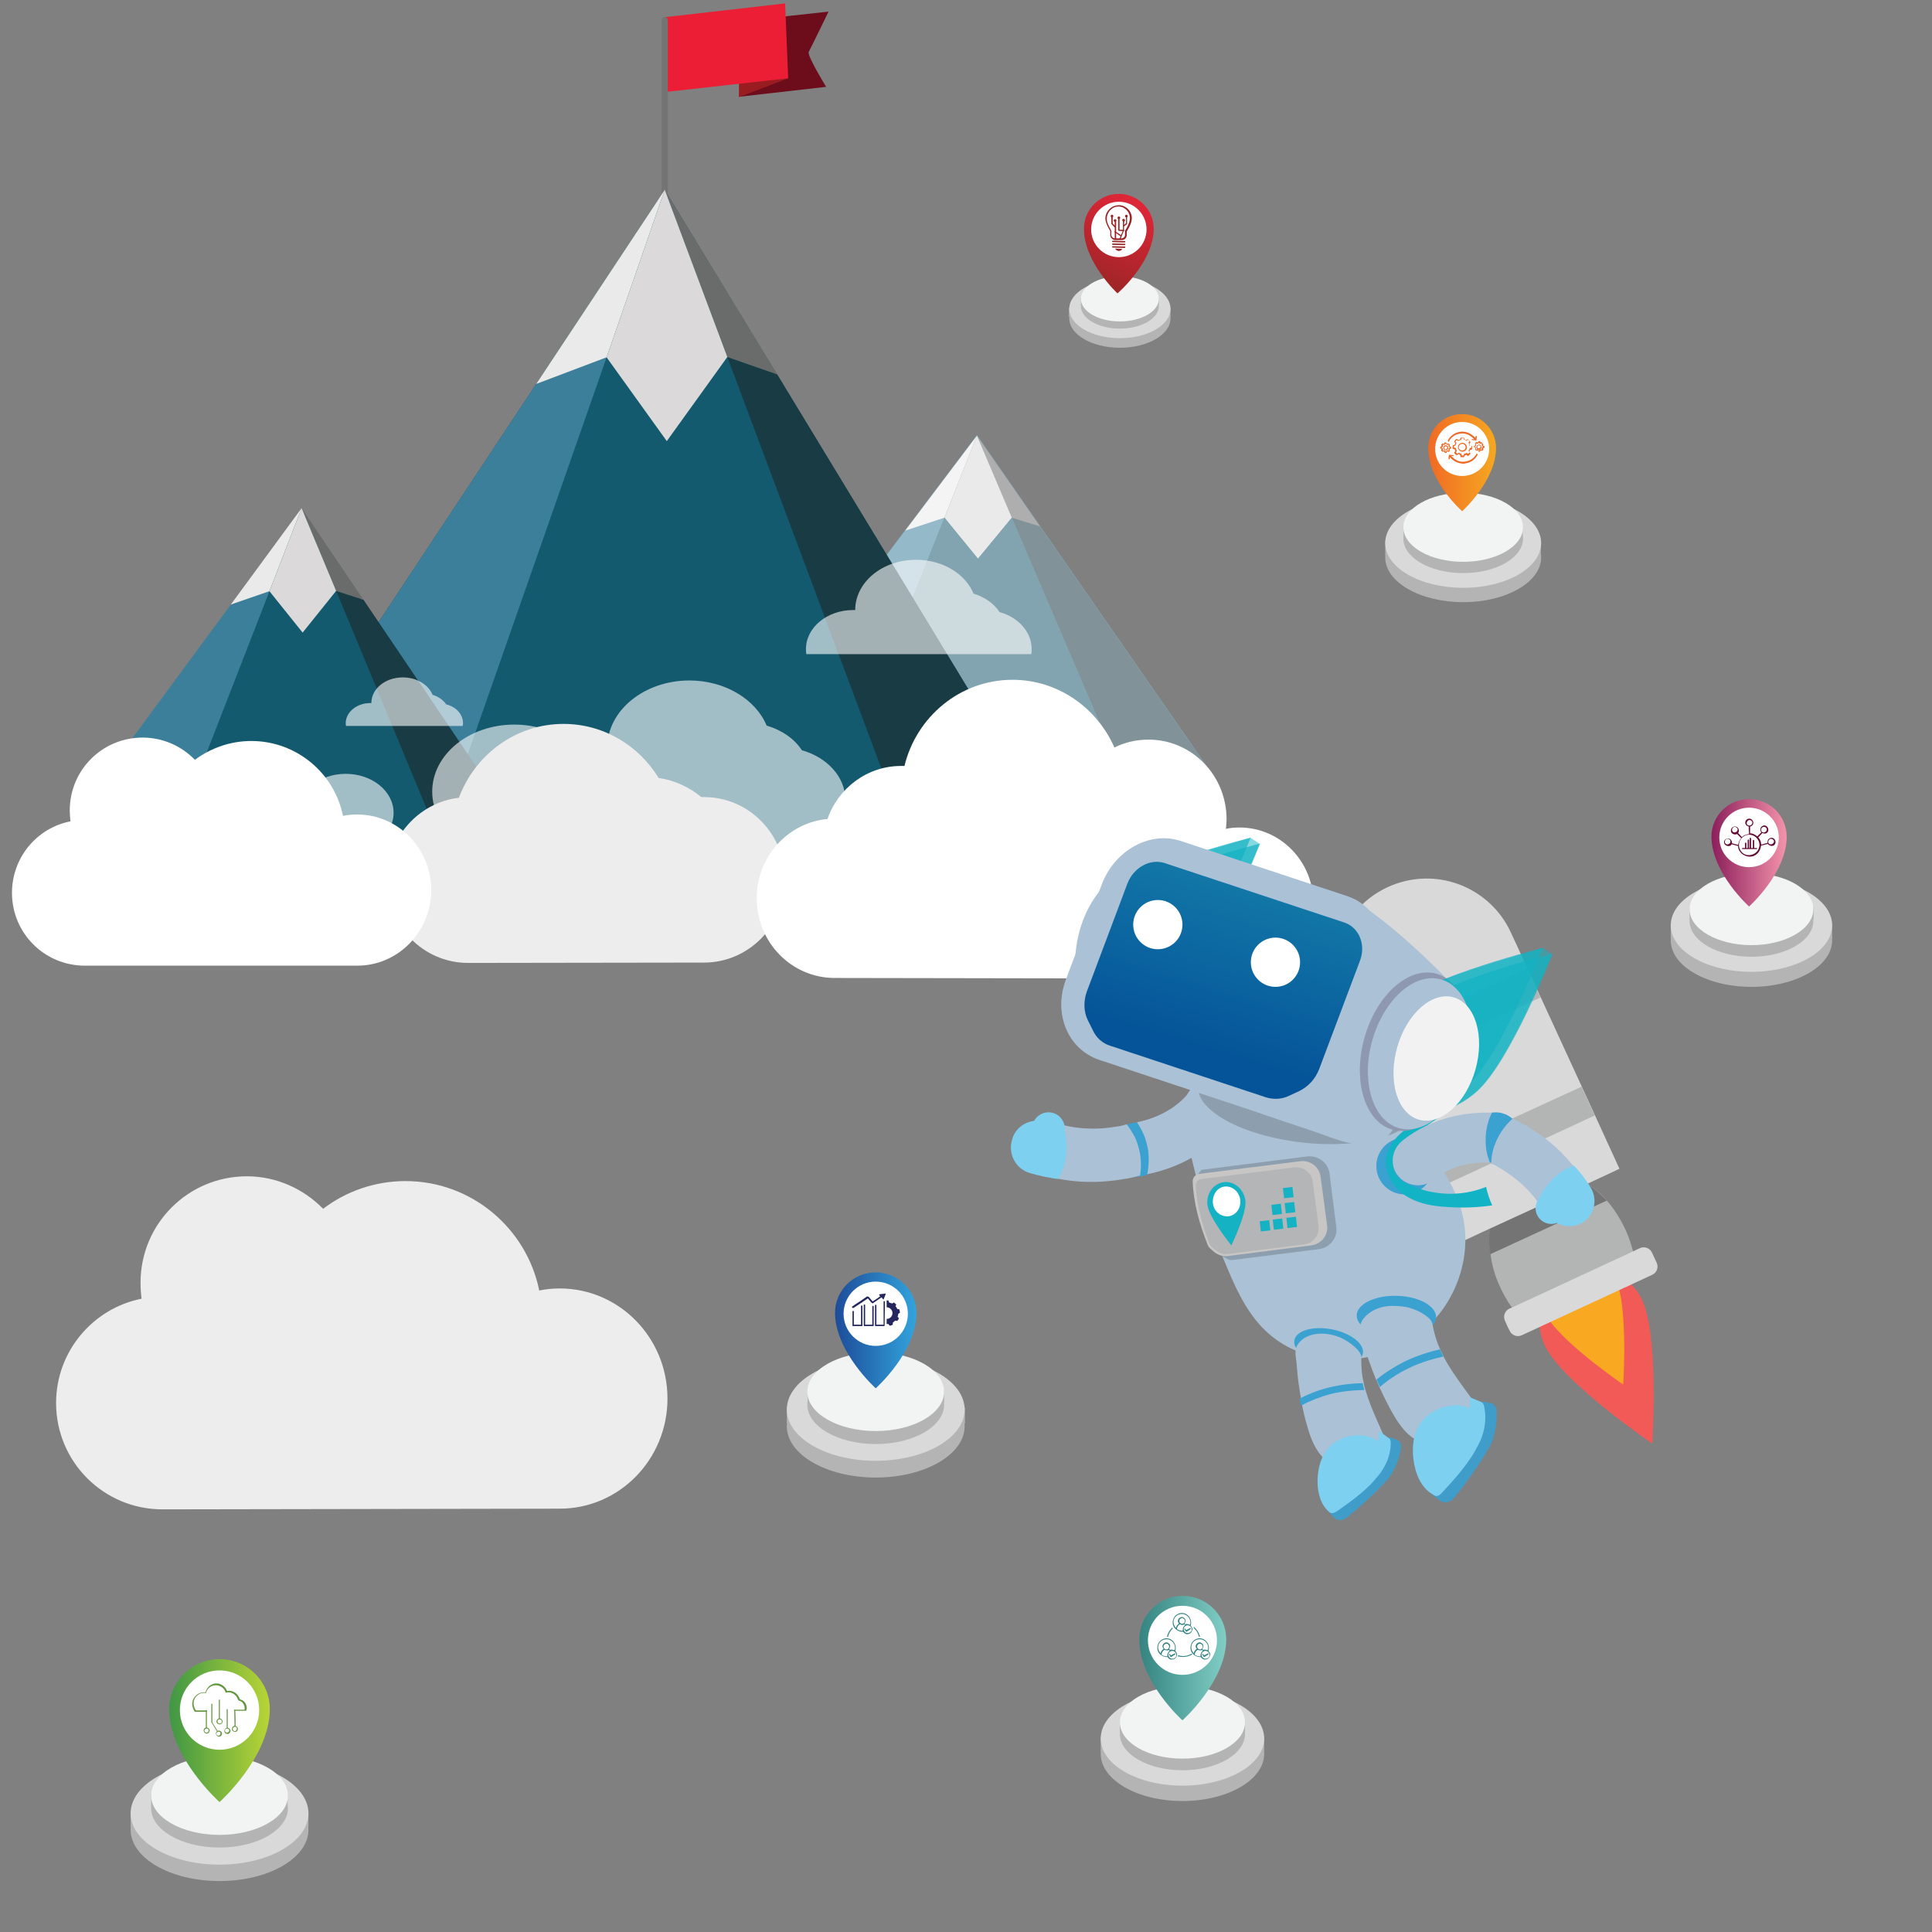 <?xml version="1.0" encoding="utf-8"?>
<!-- Generator: Adobe Illustrator 25.2.0, SVG Export Plug-In . SVG Version: 6.00 Build 0)  -->
<svg version="1.1" id="Layer_1" xmlns="http://www.w3.org/2000/svg" xmlns:xlink="http://www.w3.org/1999/xlink" x="0px" y="0px"
	 viewBox="0 0 565 565" style="enable-background:new 0 0 565 565;" xml:space="preserve">
<rect x="0" y="0" width="565" height="565" fill="#808080" stroke="none"/>
<style type="text/css">
	.st0{fill:#81A4B0;}
	.st1{fill:#819399;}
	.st2{fill:#94B9C8;}
	.st3{fill:#F4F4F4;}
	.st4{fill:#AEAEAE;}
	.st5{fill:#EAEAEA;}
	.st6{fill:#145A6F;}
	.st7{fill:#6D0C1A;}
	.st8{fill:#981C20;}
	.st9{fill:#EC1E35;}
	.st10{fill:#747474;}
	.st11{fill:#193B44;}
	.st12{fill:#3B7F9B;}
	.st13{fill:#E9EAE9;}
	.st14{fill:#6A6C6C;}
	.st15{fill:#DBD9D9;}
	.st16{opacity:0.6;fill:#FFFFFF;enable-background:new    ;}
	.st17{fill:#EDEDED;}
	.st18{fill:#FFFFFF;}
	.st19{fill-rule:evenodd;clip-rule:evenodd;fill:#F15A56;}
	.st20{fill-rule:evenodd;clip-rule:evenodd;fill:#F9A822;}
	.st21{fill-rule:evenodd;clip-rule:evenodd;fill:#B3B4B4;}
	.st22{fill-rule:evenodd;clip-rule:evenodd;fill:#DAD9D9;}
	.st23{fill:#DAD9D9;}
	.st24{fill:#B3B4B4;}
	.st25{fill-rule:evenodd;clip-rule:evenodd;fill:#B3C0C9;fill-opacity:0;}
	.st26{fill:#3AA1D1;}
	.st27{fill:#ABC1D6;}
	.st28{fill:#7ED0F0;}
	.st29{fill:#8D9FAE;}
	.st30{fill:#C7C6C5;}
	.st31{fill:#B3B5B6;}
	.st32{fill:#15B2C4;}
	.st33{fill:#409CC8;}
	.st34{fill:#12B3C4;}
	.st35{opacity:0.5;fill-rule:evenodd;clip-rule:evenodd;fill:#12B3C4;enable-background:new    ;}
	.st36{opacity:0.7;fill-rule:evenodd;clip-rule:evenodd;fill:#12B3C4;enable-background:new    ;}
	.st37{fill-rule:evenodd;clip-rule:evenodd;fill:#ABC1D6;}
	.st38{fill-rule:evenodd;clip-rule:evenodd;fill:#F2F2F2;}
	.st39{fill-rule:evenodd;clip-rule:evenodd;fill:#DAD9D8;}
	.st40{fill-rule:evenodd;clip-rule:evenodd;fill:url(#SVGID_1_);}
	.st41{fill:#8E98AF;}
	.st42{fill:#B4B4B5;}
	.st43{fill:#D8D9D8;}
	.st44{fill:#F2F3F3;}
	.st45{fill-rule:evenodd;clip-rule:evenodd;fill:url(#SVGID_2_);}
	.st46{fill-rule:evenodd;clip-rule:evenodd;fill:#FFFFFF;}
	.st47{fill:#982324;}
	.st48{fill-rule:evenodd;clip-rule:evenodd;fill:#982324;}
	.st49{fill-rule:evenodd;clip-rule:evenodd;fill:url(#SVGID_3_);}
	.st50{fill-rule:evenodd;clip-rule:evenodd;fill:#640A34;}
	.st51{fill-rule:evenodd;clip-rule:evenodd;fill:url(#SVGID_4_);}
	.st52{fill-rule:evenodd;clip-rule:evenodd;fill:#368282;}
	.st53{fill-rule:evenodd;clip-rule:evenodd;fill:url(#SVGID_5_);}
	.st54{fill-rule:evenodd;clip-rule:evenodd;fill:#639640;}
	.st55{fill-rule:evenodd;clip-rule:evenodd;fill:url(#SVGID_6_);}
	.st56{fill-rule:evenodd;clip-rule:evenodd;fill:#25265E;}
	.st57{fill:#25265E;}
	.st58{fill-rule:evenodd;clip-rule:evenodd;fill:url(#SVGID_7_);}
	.st59{fill:#ED6926;}
	.st60{fill-rule:evenodd;clip-rule:evenodd;fill:#ED6926;}

	#digi-mountain-group {
		animation: levitate 4.5s cubic-bezier(0.57, 0.19, 0.25, 0.75) infinite;
		transform-origin: 50% 50%;
	}

	#flame-group {
		animation: flicker .35s linear infinite;
		transform-origin: 50% 50%;
	}

	#yellow-flame {
		animation: flicker 1s linear infinite;
		transform-origin: 50% 65%;
	}

	#smoke-group {
		animation: track-levitate 3s cubic-bezier(0.57, 0.19, 0.25, 0.75) infinite;
		animation-delay: .25s;
	}

	.smoke {
		opacity: 0;
		animation: smoke 3s linear infinite;
		transform-origin: 50% 50%;
	}

	#right-arm {
		animation: wave 4s ease-in-out infinite;
		transform-origin: 55% 55%;
	}

	.background-cloud {
		animation: cloud-hover 16s ease-in infinite;
	}

	.smoke-2 {animation-delay: 1s;}
	.smoke-3 {animation-delay: 2s;}
	#background-cloud-1 {animation-delay: 4s;}
	#background-cloud-2 {animation-delay: 8s;}
	#background-cloud-3 {animation-delay: 12s;}


	@keyframes levitate {
		from {transform: rotate(0deg) translate(-10px) rotate(0deg);}
		to {transform: rotate(360deg) translate(-10px) rotate(-360deg);}
	}

	@keyframes flicker {
		0% {transform: rotate(-1deg);}
		25% {transform: rotate(1deg);}
		50%, 100% {transform: rotate(1deg);}
		75% {transform: rotate(-1deg);}
	}

	@keyframes smoke {
		0% {transform: scale(0.95); opacity: 0;}
		50% {transform: scale(1.05); opacity: 1;}
		100% {transform: scale(1.15); opacity: 0;}
	}

	@keyframes wave {
		0%, 100% {transform: translateY(0) rotate(0);}
		50% {transform: translateY(-10px) rotate(15deg);}
	}

	@keyframes cloud-hover {
		0 {transform: translateX(0);}
		10% {transform: translateX(10px);}
		30% {transform: translateX(-10px);}
		40% {transform: translateX(0);}
	}

	@keyframes flag-flutter {
		0%,100% {transform: skew(0);}
		50% {transform: skew(0,15deg);}
	}
</style>
<g id="cloud-mountain-group">
	<g id="mountain-group">
		<g id="mountain-3">
			<polygon class="st0" points="285.7,127.2 212.9,223.6 352.6,223.6 			"/>
			<polygon class="st1" points="304.1,153.9 352.6,223.8 326.9,223.8 295.9,151.4 			"/>
			<polygon class="st2" points="276.2,151.4 247.3,223.7 212.9,223.8 264.7,155.2 			"/>
			<polygon class="st3" points="264.7,155.2 285.7,127.4 276.2,151.4 			"/>
			<polygon class="st4" points="295.9,151.4 285.7,127.4 304.1,153.9 			"/>
			<polygon class="st5" points="276.2,151.4 285.7,127.4 295.9,151.4 286,163.4 			"/>
			<polygon class="st0" points="295.9,151.4 326.9,223.8 247.3,223.7 276.2,151.4 286,163.4 			"/>
		</g>
		<g id="mountain-2">
			<polygon class="st6" points="314,252.3 194.4,55.5 64.2,252.2 			"/>
			<g id="flag">
				<g>
					<path id="flag-back" class="st7" d="M220.5,15.2l-4.4,13.1l25.5-2.9c0,0-5.6-9.1-5.1-10.2c0.6-1.1,5.8-11.8,5.8-11.8
						s-22.2,2.4-21.7,2.4C221.2,5.7,220.5,15.2,220.5,15.2z"/>
					<path class="st8" d="M224.5,17.4c0.7,0.4,6,5.5,6,5.5l-14.4,5.5v-10L224.5,17.4z"/>
					<polygon id="flag-front" class="st9" points="194.6,26.9 230.5,22.9 229.6,1 194.6,5 					"/>
				</g>
				<path class="st10" d="M194.4,58.5L194.4,58.5c-0.5,0-0.9-0.4-0.9-0.9V5.9c0-0.5,0.4-0.9,0.9-0.9l0,0c0.5,0,0.9,0.4,0.9,0.9v51.7
					C195.3,58.1,194.9,58.5,194.4,58.5z"/>
			</g>
			<polygon class="st11" points="227.3,109.5 314,252.3 268,252.1 212.7,104.4 			"/>
			<polygon class="st12" points="177.4,104.5 125.8,252 64.2,252.2 156.8,112.3 			"/>
			<polygon class="st13" points="156.8,112.3 194.4,55.5 177.4,104.5 			"/>
			<polygon class="st14" points="212.7,104.4 194.4,55.5 227.3,109.5 			"/>
			<polygon class="st15" points="177.4,104.5 194.4,55.5 212.7,104.4 195,129 			"/>
		</g>
		<g id="mountain-1">
			<polygon class="st6" points="88.2,149.4 16.5,246.8 154,246.8 			"/>
			<polygon class="st11" points="106.3,175.4 154,246 128.7,246 98.3,172.8 			"/>
			<polygon class="st12" points="78.8,172.9 50.4,245.9 16.5,246 67.5,176.8 			"/>
			<polygon class="st13" points="67.5,176.8 88.2,148.6 78.8,172.9 			"/>
			<polygon class="st14" points="98.3,172.8 88.2,148.6 106.3,175.4 			"/>
			<polygon class="st15" points="78.8,172.9 88.2,148.6 98.3,172.8 88.5,185 			"/>
		</g>
	</g>
	<g id="background-clouds">
		<ellipse class="st16" cx="150.4" cy="231.5" rx="24" ry="19.6"/>
		<ellipse class="st16" cx="101.1" cy="237.7" rx="14" ry="11.4"/>
		<path id="background-cloud-1" class="st16 background-cloud" d="M135.4,211.5c0,0.3,0,0.5-0.1,0.8h-34.1c-0.1-0.3-0.1-0.5-0.1-0.8
			c0-3.2,3.2-5.9,7.2-5.9c0.1,0,0.2,0,0.3,0v0c0-4.2,4.1-7.5,9.2-7.5c4,0,7.5,2.1,8.7,5.1c1.7,0.5,3.1,1.5,4,2.8
			C133.4,206.7,135.4,208.9,135.4,211.5z"/>
		<path id="background-cloud-2" class="st16 background-cloud" d="M301.7,189.8c0,0.5,0,1-0.1,1.5h-65.8c-0.1-0.5-0.1-1-0.1-1.5
			c0-6.3,6.2-11.4,13.8-11.4c0.2,0,0.4,0,0.6,0v0c0-8.1,7.9-14.7,17.8-14.7c7.8,0,14.4,4.1,16.8,9.9c3.3,1,6,2.9,7.6,5.4
			C297.8,180.5,301.7,184.8,301.7,189.8z"/>
		<path id="background-cloud-3" class="st16 background-cloud" d="M234.5,219.4c-2.2-3.4-5.9-5.9-10.3-7.2c-3.2-7.7-12.2-13.2-22.6-13.2
			c-13.2,0-24,8.8-24,19.6c0,0,0,0,0,0c-0.3,0-0.6,0-0.9,0c-10.3,0-18.6,6.8-18.6,15.2s8.4,15.2,18.6,15.2c3.5,0,6.8-0.8,9.6-2.2
			c3.4,3.9,8.9,6.5,15.3,6.5c6.8,0,12.6-2.9,15.9-7.3c3.1,1.9,6.9,3,11.1,3c10.3,0,18.6-6.8,18.6-15.2
			C247.2,227.2,241.9,221.5,234.5,219.4z"/>
	</g>
	<g id="foreground-clouds">
		<path id="cloud-3" class="st17" d="M205.9,281.5c13.1,0,23.7-10.9,23.7-24.2c0-13.4-10.6-24.2-23.7-24.2c-0.3,0-0.6,0-0.8,0
			c-3.5-2.9-7.8-4.9-12.5-5.6c-5.8-9.5-16.1-15.8-27.8-15.8c-14,0-25.9,9-30.6,21.6c-11.8,1.4-21,11.6-21,24.1
			c0,13.4,10.6,24.2,23.7,24.2L205.9,281.5L205.9,281.5z"/>
		<path id="cloud-4" class="st18" d="M362.5,286.2c11.9,0,21.6-9.9,21.6-22.1s-9.7-22.1-21.6-22.1c-1.4,0-2.7,0.1-4,0.4
			c0.1-0.9,0.2-1.8,0.2-2.8c0-12.9-10.2-23.3-22.8-23.3c-3.6,0-7,0.8-10,2.3c-5.1-11.6-16.5-19.8-29.8-19.8
			c-15.3,0-28.1,10.8-31.6,25.2c-0.3,0-0.6,0-1,0c-9.9,0-18.4,6.5-21.5,15.5c-11.6,1.1-20.7,11-20.7,23.2
			c0,12.9,10.2,23.3,22.8,23.3L362.5,286.2L362.5,286.2z"/>
		<path id="cloud-2" class="st18" d="M104.5,282.4c11.9,0,21.6-9.9,21.6-22.1s-9.7-22.1-21.6-22.1c-1.4,0-2.8,0.1-4.2,0.4
			c-2.5-12.5-13.6-21.9-26.8-21.9c-6.2,0-11.9,2.1-16.5,5.5c-3.9-4-9.3-6.5-15.3-6.5c-11.8,0-21.3,9.5-21.3,21.3
			c0,1.1,0.1,2.2,0.2,3.2c-9.8,1.9-17.1,10.6-17.1,20.9c0,11.8,9.5,21.3,21.3,21.3H104.5z"/>
		<path id="cloud-1" class="st17" d="M163.7,441.2c17.4,0,31.5-14.4,31.5-32.2s-14.1-32.2-31.5-32.2c-2.1,0-4.1,0.2-6,0.6
			c-3.7-18.2-19.8-32-39.1-32c-9,0-17.4,3-24.1,8.1c-5.7-5.8-13.6-9.5-22.3-9.5c-17.2,0-31.1,13.9-31.1,31.1c0,1.6,0.1,3.2,0.3,4.7
			c-14.2,2.8-25,15.4-25,30.5c0,17.2,13.9,31.1,31.1,31.1L163.7,441.2L163.7,441.2z"/>
	</g>
</g>
<g id="digi-mountain-group">
	<g id="rocket-smoke-group">
		<g id="rocket-group_1_">
			<g id="flame-group">
				<path id="red-flame" class="st19" d="M483.2,422.2c0,0,2.1-31.7-3.1-42.3c-3.8-7.8-13.2-11.1-21-7.3c-7.8,3.8-11.1,13.2-7.3,21
					C457,404.3,483.2,422.2,483.2,422.2z"/>
				<path id="yellow-flame" class="st20" d="M474.7,404.9c0,0,1.5-23-2.2-30.8c-2.8-5.7-9.6-8-15.3-5.3c-5.7,2.8-8,9.6-5.3,15.3
					C455.6,391.9,474.7,404.9,474.7,404.9z"/>
			</g>
			<g>
				<g>
					<g>
						<path class="st21" d="M475.3,359.5c1,2.1,1.7,4.3,2.3,6.5c0.5,2.2,0.8,4.5,0.9,6.7l-31.8,14.7c-0.7-0.7-1.5-1.4-2.1-2.1
							c-0.8-0.9-1.6-1.9-2.4-2.9c-1.4-1.8-2.5-3.9-3.5-6c-1.5-3.2-2.4-6.4-2.8-9.6c0-0.2-0.1-0.5-0.1-0.7c-0.3-2.3-0.3-4.6,0-6.8
							c0.8-7,4.4-12.9,10.1-15.5c5.8-2.6,12.5-1.5,18.4,2.4c2,1.4,4,3,5.7,5C472,353.5,473.8,356.3,475.3,359.5z"/>
						<path class="st22" d="M483.1,366.3l1.4,3c0.6,1.3,0,2.9-1.3,3.5L445,390.5c-1.3,0.6-2.9,0-3.5-1.3l-0.7-1.4l-0.7-1.6
							c-0.6-1.3,0-2.9,1.3-3.5l1.6-0.7l34.5-16l2.1-1C480.9,364.4,482.5,365,483.1,366.3z"/>
						<path class="st10" d="M469.9,351.1L436,366.7l-0.2,0.1c0-0.2-0.1-0.5-0.1-0.7c-0.3-2.3-0.3-4.6,0-6.8
							c0.8-7,4.4-12.9,10.1-15.5c5.8-2.6,12.5-1.5,18.4,2.4C466.2,347.5,468.1,349.2,469.9,351.1z"/>
						<path class="st23" d="M473.6,341.8l-9.4,4.4l-28.5,13.1l-2.6,1.2l-8.6,4l-7.2-15.5l-3.9-8.5l-12-26.1l-3.9-8.5l-4.9-10.6
							c-3.5-7.5-3.2-15.8,0.1-22.8c2.6-5.6,7.1-10.3,13.2-13.1c6.8-3.1,14.2-3.2,20.7-0.8c6.5,2.4,12.1,7.3,15.2,14l4.9,10.6
							l3.9,8.5l12,26.1l3.9,8.5L473.6,341.8z"/>
						<polygon class="st24" points="450.5,291.7 410,310.4 401.4,314.4 397.5,305.9 406.1,301.9 446.6,283.2 						"/>
						<polygon class="st24" points="466.4,326.2 426,344.9 417.3,348.9 413.4,340.4 413.4,340.4 422,336.4 462.5,317.8 						"/>
					</g>
				</g>
			</g>
		</g>
		<g id="smoke-group">
			<path class="st25 smoke" d="M488.6,435.7c-3.3-0.9-7.3,0.7-9.3,4.1s-1.6,7.6,0.7,10.2c-2.5,2.5-3.1,6.7-1.3,10.2
				c1.8,3.4,5.7,5.1,9.1,4.3c0.9,3.4,4.1,6,8,6c3.9,0,7.3-2.5,8.4-5.9c3.3,0.9,7.3-0.7,9.3-4.1c2-3.4,1.7-7.6-0.7-10.2
				c2.5-2.5,3.2-6.7,1.3-10.2c-1.8-3.4-5.7-5.1-9.1-4.3c-0.9-3.4-4.1-6-8-6C493.1,429.8,489.7,432.3,488.6,435.7z"/>
			<path class="st25 smoke smoke-2" d="M481.5,448.5c-3.3-0.9-7.3,0.7-9.3,4.1c-2,3.4-1.6,7.6,0.7,10.2c-2.5,2.5-3.1,6.7-1.3,10.2
				c1.8,3.4,5.7,5.1,9.1,4.3c0.9,3.4,4.1,6,8,6c3.9,0,7.3-2.5,8.4-5.9c3.3,0.9,7.3-0.7,9.3-4.1c2-3.4,1.6-7.6-0.7-10.2
				c2.5-2.5,3.1-6.7,1.3-10.2c-1.8-3.4-5.7-5.1-9.1-4.3c-0.9-3.4-4.1-6-8-6S482.5,445.2,481.5,448.5z"/>
			<path class="st25 smoke smoke-3" d="M503.3,435.7c-3.3-0.9-7.3,0.7-9.3,4.1s-1.6,7.6,0.7,10.2c-2.5,2.5-3.1,6.7-1.3,10.2
				c1.8,3.4,5.7,5.1,9.1,4.3c0.9,3.4,4.1,6,8,6c3.9,0,7.3-2.5,8.4-5.9c3.3,0.9,7.3-0.7,9.3-4.1c2-3.4,1.7-7.6-0.7-10.2
				c2.5-2.5,3.2-6.7,1.3-10.2c-1.8-3.4-5.7-5.1-9.1-4.3c-0.9-3.4-4.1-6-8-6C507.8,429.8,504.3,432.3,503.3,435.7z"/>
		</g>
	</g>
	<g id="digi">
		<g id="right-arm">
			<circle class="st26" cx="332.5" cy="336.2" r="7.9"/>
			<circle class="st26" cx="355.9" cy="321.3" r="8"/>
			<g>
				<path class="st27" d="M307.1,344.2c0.7-0.9,1.3-1.9,1.8-2.9c1-2,1.5-4.2,1.8-6.4c0-0.2,0-0.3,0-0.5c0.1-1.3,0.1-2.6-0.1-4
					c-0.1-0.5-0.1-1-0.2-1.5c0.1,0,0.2,0,0.4,0.1l0,0c4.8,1.2,10.1,1.4,15.5,0.5c0.2,0,0.4-0.1,0.6-0.1c0.8-0.1,1.6-0.3,2.6-0.6
					c0.9,1.2,1.7,2.4,2.4,3.8c0.2,0.4,0.4,0.8,0.5,1.2c1.2,3.2,1.6,6.6,1,10c-0.9,0.2-1.7,0.4-2.5,0.6c-0.8,0.2-1.5,0.3-2.2,0.4
					C321.3,346.1,314,345.9,307.1,344.2z"/>
			</g>
			<g>
				<path class="st27" d="M360.4,328.3c-7.4,9.6-17.5,13.6-24.9,15.1c0.4-1.9,0.5-3.8,0.4-5.8c-0.1-1.4-0.4-2.7-0.8-4
					c-0.1-0.5-0.3-1-0.5-1.5c-0.6-1.4-1.3-2.7-2.1-3.9c4.8-1,11.2-3.4,15.7-9.3c2-2.6,5.4-3.6,8.3-2.8c0.9,0.3,1.7,0.7,2.5,1.3
					c0.6,0.5,1.1,1,1.5,1.5c0.6,0.8,1,1.6,1.2,2.5C362.4,323.8,362,326.3,360.4,328.3z"/>
			</g>
			<g>
				<path class="st28" d="M296,333.2c0.1-0.2,0.2-0.5,0.2-0.7c1.5-3.7,5.6-5.6,9.5-4.4c1.7,0.5,3.4,0.9,5.2,1.1
					c0.6,1.7,0.9,3.5,1,5.4c0.1,2.4-0.2,4.8-1,7.1c-0.4,1.1-0.9,2.1-1.5,3.1c-2.9-0.4-5.7-1-8.4-1.8
					C296.9,341.7,294.7,337.3,296,333.2z"/>

					<ellipse transform="matrix(0.385 -0.923 0.923 0.385 -116.204 485.945)" class="st28" cx="306.5" cy="330.2" rx="4.9" ry="4.8"/>
			</g>
		</g>
		<g>
			<path class="st27" d="M428.1,357.2c-0.1-0.4-0.1-0.7-0.2-1.1c-1.8-8.5-6.8-15.9-12.4-22.5c-5.8-6.9-12.4-13.3-20.5-17
				c-9.9-4.5-21.1-4.3-31.7-2.7c-10.7,1.6-19.1,2-16.8,15.1c2.6,14.5,6.8,28.7,12.6,42.3c2.9,6.9,6.3,13.8,11.9,18.7
				c5.5,4.9,12.9,7.4,20.3,7.6c10.6,0.4,21.3-4,28.4-11.9C426.5,378,429.8,367.3,428.1,357.2z"/>
		</g>

			<ellipse transform="matrix(0.193 -0.981 0.981 0.193 -72.99 699.142)" class="st26" cx="388.7" cy="394" rx="5.2" ry="10.2"/>

			<ellipse transform="matrix(2.509962e-02 -1 1 2.509962e-02 13.016 783.589)" class="st26" cx="408.3" cy="385.1" rx="6" ry="11.6"/>
		<circle class="st26" cx="410.8" cy="341" r="8.3"/>
		<g>
			<g>
				<g>
					<path class="st29" d="M349.5,344.3c0.7-0.8,1.2-1.4,1.9-2.2l30.8-3.9c3.2-0.4,6.2,1.8,6.6,4.9l2,15.8c0.4,3.1-1.9,6-5.1,6.4
						l-25.4,3.2c-0.4,0-0.8,0-1.1-0.2c-1.8-0.8-3.5-2-5-3.5c-0.2-0.2-0.4-0.5-0.5-0.8C351.5,357.6,349.6,350.9,349.5,344.3z"/>
					<g>
						<path class="st30" d="M348.8,345.5c0-1.1,0.7-2,1.8-2.2c0,0,0,0,0,0l29.6-3.7c2.9-0.4,5.6,1.6,6,4.5l1.9,14.3
							c0.4,2.8-1.7,5.4-4.6,5.8l-24.3,3.1c-1.4,0.2-2.8-0.2-3.9-1c-0.5-0.4-1.1-0.9-1.6-1.4c-0.2-0.2-0.4-0.5-0.5-0.8
							C350.8,358.1,349,351.7,348.8,345.5z"/>
					</g>
				</g>
			</g>
			<g>
				<path class="st31" d="M349.7,346.8c0-1,0.6-1.9,1.6-2c0,0,0,0,0,0l27.1-3.4c2.7-0.3,5.1,1.5,5.5,4.1l1.7,13.1
					c0.3,2.6-1.6,5-4.2,5.3l-22.2,2.8c-1.3,0.2-2.6-0.2-3.6-1c-0.5-0.4-1-0.8-1.4-1.2c-0.2-0.2-0.4-0.5-0.5-0.7
					C351.6,358.2,350,352.5,349.7,346.8z"/>
			</g>
			<g>
				<path class="st32" d="M360.1,364.2c0,0,4.6-9.4,4.1-13.1c-0.4-3.3-3.2-5.7-6.2-5.4s-5.3,3.3-4.9,6.6
					C353.5,356.1,360.1,364.2,360.1,364.2"/>
				<path class="st18" d="M362.7,350.9c0.3,2.4-1.3,4.6-3.5,4.8s-4.3-1.5-4.5-3.9s1.3-4.6,3.5-4.8
					C360.4,346.8,362.4,348.5,362.7,350.9"/>
				<g>

						<rect x="368.2" y="357" transform="matrix(0.994 -0.114 0.114 0.994 -38.302 44.272)" class="st32" width="2.8" height="3"/>

						<rect x="372" y="356.5" transform="matrix(0.994 -0.114 0.114 0.994 -38.218 44.702)" class="st32" width="2.8" height="3"/>

						<rect x="371.6" y="352.2" transform="matrix(0.994 -0.114 0.114 0.994 -37.736 44.619)" class="st32" width="2.8" height="3"/>

						<rect x="375.5" y="351.7" transform="matrix(0.994 -0.114 0.114 0.994 -37.66 45.064)" class="st32" width="2.8" height="3"/>

						<rect x="375" y="347.3" transform="matrix(0.994 -0.114 0.114 0.994 -37.163 44.979)" class="st32" width="2.8" height="3"/>

						<rect x="376" y="356" transform="matrix(0.994 -0.114 0.114 0.994 -38.141 45.147)" class="st32" width="2.8" height="3"/>
				</g>
			</g>
		</g>
		<g>
			<path class="st27" d="M434.2,415.3c0,0.6-0.5,1.3-0.9,1.8c-1.3,1.6-3,2.8-4.8,3.8c-4.5,2.3-10.1,2.6-14.2,0.3
				c-3.6-2-5.8-5.6-7.7-9.1c-1.1-2-2.1-4.1-3.1-6.2h0c0-0.1-0.1-0.2-0.1-0.2l-0.7-1.7l-0.1-0.1c-0.4-1-0.8-2-1.2-3
				c-0.9-2.4-1.8-4.9-2.5-7.4c-0.6-2-1.9-4.1-1-6.3c0.5-1.5,1.7-2.7,3.1-3.6c1.9-1.2,4.1-1.7,6.2-1.7c1.3,0,2.6,0.1,3.9,0.3
				c2.3,0.5,4.4,1.4,6.2,2.8c0.5,0.4,1,0.8,1.3,1.4c0.3,0.5,0.4,1.2,0.5,1.8c0.5,2.4,1.2,4.6,2.2,6.7c0.3,0.7,0.7,1.4,1,2.1
				c3.2,6,7.9,11.3,11.5,17C433.9,414.2,434.2,414.7,434.2,415.3z"/>
			<g>
				<path class="st26" d="M403.4,405.7L403.4,405.7c2.5-2.1,5.3-4,8.2-5.4c1.9-1,4.1-1.8,6.3-2.5c1.4-0.4,2.8-0.8,4.2-1.1
					c-0.4-0.7-0.7-1.4-1-2.1c-1.2,0.3-2.5,0.6-3.7,1c-2.4,0.7-4.6,1.6-6.7,2.6c-2.9,1.5-5.7,3.2-8.2,5.3l0.1,0.1l0.8,1.7
					L403.4,405.7z"/>
			</g>
		</g>
		<g>
			<path class="st33" d="M418.4,430.4l0.3,6.6l2.5,1.9c1.1,0.8,2.8,0.5,3.9-0.7c3.2-3.7,7.9-10.5,9.8-13.9c0,0,2.9-3.6,2.8-11.4
				c0-0.6-0.2-1-0.3-1.3c-0.2-0.7-0.8-1.2-1.5-1.3l-2.4-0.4L418.4,430.4z"/>
			<path class="st28" d="M413.3,426.4c-0.3-3-0.1-6.3,1.5-9.2c1.9-3.3,5.3-5.4,8.7-6c2.3-0.5,4.6-0.2,6.4,0.7c0-1.1,0-2.2-0.1-3.3
				c1,0.4,2.1,0.9,3.1,1.3c0.3,0.1,0.5,0.2,0.7,0.4c0.2,0.2,0.3,0.6,0.4,0.9c0.9,3.9,0.1,8.4-2.1,12.1c-0.6,1.2-1.3,2.4-2.1,3.5
				c-2.3,3.4-5.1,6.5-7.9,9.5c-0.5,0.6-1.1,1.2-1.8,1.2c-0.4,0-0.7-0.2-1-0.4C415.5,435.1,413.8,430.8,413.3,426.4z"/>
		</g>
		<g>
			<path class="st27" d="M406.2,425.4c-0.1,0.6-0.6,1-1.1,1.4c-1.5,1.1-3.2,1.9-5,2.4c-4.5,1.2-9.5,0.4-12.7-2.5
				c-2.8-2.5-4.1-6.1-5.1-9.6c-0.6-2-1.1-4.1-1.5-6.1h0c0-0.1,0-0.2,0-0.2l-0.3-1.7l0-0.1c-0.2-1-0.4-2-0.5-2.9
				c-0.4-2.3-0.6-4.7-0.8-7.1c-0.1-1.9-0.9-4,0.3-5.8c0.8-1.2,2-2.1,3.4-2.6c1.9-0.7,3.9-0.7,5.8-0.4c1.2,0.2,2.4,0.6,3.4,1
				c1.9,0.9,3.6,2.1,5,3.6c0.4,0.5,0.7,0.9,0.9,1.5c0.2,0.5,0.1,1.1,0.1,1.7c0,2.2,0.2,4.3,0.7,6.4c0.1,0.7,0.3,1.4,0.5,2
				c1.7,6,4.8,11.6,7,17.4C406.1,424.4,406.3,424.9,406.2,425.4z"/>
			<g>
				<path class="st26" d="M380.6,411L380.6,411c2.6-1.4,5.5-2.5,8.4-3.3c1.9-0.5,4-0.8,6.1-1c1.3-0.1,2.6-0.2,3.9-0.2
					c-0.2-0.7-0.4-1.4-0.5-2c-1.1,0-2.3,0.1-3.5,0.2c-2.3,0.2-4.5,0.6-6.5,1.1c-2.9,0.7-5.7,1.8-8.4,3.2l0,0.1l0.3,1.7L380.6,411z"
					/>
			</g>
		</g>
		<g>
			<path class="st33" d="M389.2,435.8l-1,5.9l1.9,2.1c0.9,1,2.4,1,3.6,0.1c3.6-2.7,9-7.8,11.4-10.5c0,0,3.2-2.7,4.6-9.6
				c0.1-0.5,0-0.9,0-1.2c-0.1-0.7-0.5-1.2-1.1-1.5l-2-0.8L389.2,435.8z"/>
			<path class="st28" d="M385.4,431.3c0.3-2.8,1.1-5.6,3.1-7.9c2.3-2.5,5.8-3.7,8.9-3.7c2.1,0,4.1,0.7,5.5,1.8c0.2-1,0.4-2,0.5-2.9
				c0.9,0.6,1.7,1.2,2.5,1.8c0.2,0.1,0.4,0.3,0.6,0.5c0.1,0.2,0.2,0.6,0.2,0.9c0.1,3.6-1.5,7.5-4.2,10.4c-0.8,1-1.6,1.9-2.5,2.7
				c-2.7,2.6-5.8,4.8-8.8,6.9c-0.6,0.4-1.2,0.8-1.9,0.7c-0.3-0.1-0.6-0.3-0.8-0.5C385.8,439.5,385,435.3,385.4,431.3z"/>
		</g>
		<path class="st34" d="M411.6,329.9c-2.9,2-5.6,4.9-6.2,8.5c-0.7,4.2,1.7,8.5,5.1,10.9s7.5,3.3,11.6,3.6c4.8,0.4,9.6,0.3,14.3-0.4
			c-0.8-1.7-1.4-3.5-1.8-5.4c-7.4,3-15.9,2.6-23.1-0.9c-1.3-0.7-2.7-1.5-3.4-2.8c-1-1.8-0.7-4.2,0.3-6c1-1.8,2.6-3.2,4.1-4.5
			c3.2-2.7,6.5-5,10-7.2C419.3,324,414.3,328.1,411.6,329.9z"/>
		<g>
			<g>

					<ellipse transform="matrix(0.111 -0.994 0.994 0.111 20.576 665.451)" class="st29" cx="382.4" cy="321.2" rx="13.2" ry="32.1"/>
			</g>
			<g>
				<path class="st35" d="M325.3,263.5c1.1-0.9,2.4-1.9,4-2.8c0.2-1.8,0.7-3.3,1.6-3.9c4.2-3,34.8-11.8,34.8-11.8l2.6,1.7
					c0,0-12.4,31.8-22.2,40.4c-8.7,7.6-20.3,8.5-26,2C314.3,282.6,316.6,271.1,325.3,263.5z"/>
				<path class="st36" d="M318.1,278.6c0.4-2.2,0.1-5.6,1.8-7.3c1.7-1.7,0-4.1-1.9-4.1c1.3-1.9,2.9-3.8,4.7-5.4
					c9.8-8.6,43-16.8,43-16.8s-12.4,31.8-22.2,40.4c-8.7,7.6-20.3,8.5-26,2c-0.3-0.4-0.6-0.7-0.9-1.1
					C316.7,283.7,317.6,281.3,318.1,278.6z"/>
				<path class="st36" d="M368.5,246.7c0,0-33.2,8.2-43,16.8c-8.7,7.6-11,19.1-5.3,25.6s17.4,5.6,26-2
					C356.1,278.5,368.5,246.7,368.5,246.7z"/>

					<ellipse transform="matrix(0.272 -0.962 0.962 0.272 -25.291 518.168)" class="st37" cx="329.7" cy="275.8" rx="22.6" ry="14.5"/>

					<ellipse transform="matrix(0.272 -0.962 0.962 0.272 -23.089 523.806)" class="st38" cx="334.6" cy="277.2" rx="18.6" ry="11.9"/>
			</g>
			<path class="st39" d="M317.9,289.9c-1.1,2.9-1,6,0.2,8.5c0.5,1,1,2.1,1.5,3c1,2.1,2.8,3.7,5,4.5l45.6,15.1
				c2.2,0.7,4.6,0.5,6.9-0.5c0.9-0.4,1.9-0.9,2.8-1.3c2.6-1.2,4.8-3.6,5.9-6.5l11.9-31.6c1.8-4.7-0.2-9.6-4.5-11l-52.6-17.4
				c-4.2-1.4-9.1,1.3-10.9,6L317.9,289.9z"/>
			<g>
				<path class="st27" d="M397.8,264.5c0,0,8.5,5,23.6,20c1.3,1.3,3,3.1,3.2,6.9c-3.8,8.5-7.5,17-11.3,25.4
					c-1.2,2.6-2.3,5.3-3.5,7.9c-1,2.3-1.9,5.6-3.8,7.3c-1,0.8-2.1,1.4-3.3,1.9c-5.7,2.2-12.4-0.9-17.8-2.8c-3.5-1.2-14-4.6-17.5-6
					l-0.9-32.1L397.8,264.5z"/>
				<g>
					<path class="st37" d="M403.5,285.3c3.7-9.9-0.5-20.2-9.4-23.2l-48.9-16.2c-8.9-2.9-19.1,2.7-22.9,12.5l-10.6,28.1
						c-3.7,9.9,0.5,20.2,9.6,23.4l48.9,16.2c8.7,2.8,18.9-2.8,22.6-12.7L403.5,285.3z"/>
				</g>
			</g>
			<g>

					<linearGradient id="SVGID_1_" gradientUnits="userSpaceOnUse" x1="365.572" y1="306.327" x2="351.509" y2="259.858" gradientTransform="matrix(1 0 0 -1 0 566)">
					<stop  offset="0" style="stop-color:#1277A7"/>
					<stop  offset="1" style="stop-color:#055499"/>
				</linearGradient>
				<path class="st40" d="M397.7,281l-11.9,31.6c-1.1,2.9-3.2,5.2-5.9,6.5c-0.9,0.4-1.9,0.9-2.8,1.3c-2.2,1.1-4.7,1.2-6.9,0.5
					l-45.6-15.1c-2.2-0.7-4-2.3-5-4.5c-0.5-1-1-2-1.5-3c-1.2-2.5-1.3-5.6-0.2-8.5l11.8-31.4c1.8-4.7,6.6-7.4,10.9-6l52.6,17.4
					C397.5,271.3,399.5,276.3,397.7,281z"/>
				<circle class="st18" cx="338.6" cy="270.4" r="7.2"/>
				<circle class="st18" cx="373" cy="281.4" r="7.2"/>
			</g>
			<g>

					<ellipse transform="matrix(0.272 -0.962 0.962 0.272 5.509 621.963)" class="st41" cx="413.7" cy="307.3" rx="23.7" ry="15.2"/>
				<g>
					<path class="st35" d="M410.8,295.7c1.1-0.9,2.4-1.9,4-2.8c0.2-1.8,0.7-3.3,1.6-3.9c4.2-3,34.8-11.8,34.8-11.8l2.6,1.7
						c0,0-12.4,31.8-22.2,40.4c-8.7,7.6-20.3,8.5-26,2C399.8,314.8,402.2,303.3,410.8,295.7z"/>
					<path class="st36" d="M403.6,310.8c0.4-2.2,0.1-5.6,1.8-7.3c1.7-1.7,0-4.1-1.9-4.1c1.3-1.9,2.9-3.8,4.7-5.4
						c9.8-8.6,43-16.8,43-16.8s-12.4,31.8-22.2,40.4c-8.7,7.6-20.3,8.5-26,2c-0.3-0.4-0.6-0.7-0.9-1.1
						C402.2,315.9,403.1,313.5,403.6,310.8z"/>
					<path class="st36" d="M454.1,278.9c0,0-33.2,8.2-43,16.8c-8.7,7.6-11,19.1-5.3,25.6s17.4,5.6,26-2
						C441.6,310.8,454.1,278.9,454.1,278.9z"/>

						<ellipse transform="matrix(0.272 -0.962 0.962 0.272 6.015 623.914)" class="st37" cx="415.3" cy="308" rx="22.6" ry="14.5"/>

						<ellipse transform="matrix(0.272 -0.962 0.962 0.272 8.222 629.563)" class="st38" cx="420.1" cy="309.3" rx="18.6" ry="11.9"/>
				</g>
			</g>
		</g>
		<g id="left-arm">
			<circle class="st26" cx="437.4" cy="332.7" r="7.4"/>
			<g>
				<g>
					<path class="st27" d="M436.3,325.4c-1.4,2.8-2,5.9-1.8,9c0,0.1,0,0.2,0,0.3c0,0.4,0.1,0.8,0.1,1.2c0.2,1.4,0.6,2.8,1.1,4.1
						c-4.6-0.2-11.1,0.6-16.5,5c-2.4,2-5.7,2.1-8.3,0.6c-0.8-0.4-1.4-1-2-1.7c-0.1-0.2-0.2-0.3-0.4-0.5c-0.8-1.2-1.2-2.5-1.2-3.8
						c-0.1-2.2,0.9-4.4,2.8-6C419,326.5,429.1,325.2,436.3,325.4z"/>
				</g>
			</g>
			<g>
				<g>
					<path class="st27" d="M461.5,342.8c-1,0.2-2.1,0.5-3.1,1c-0.7,0.3-1.5,0.7-2.1,1.2c-1.1,0.7-2.1,1.5-3,2.4
						c-0.1,0.1-0.2,0.2-0.3,0.3c-0.9,0.9-1.7,1.9-2.4,2.9c-0.2,0.4-0.5,0.8-0.7,1.2c-0.1-0.1-0.1-0.2-0.2-0.3l0,0
						c-2.7-3.8-6.4-7.1-10.9-9.8c-0.2-0.1-0.3-0.2-0.5-0.3c-0.6-0.4-1.4-0.8-2.2-1.1c0-1.4,0.2-2.8,0.6-4.2c0.1-0.4,0.2-0.8,0.4-1.2
						c0.3-0.9,0.7-1.7,1.1-2.5c1.1-2,2.5-3.8,4.2-5.3c0.8,0.4,1.5,0.7,2.1,1.1s1.3,0.7,1.9,1C452.5,332.8,457.6,337.4,461.5,342.8z"
						/>
				</g>
			</g>
			<g>
				<path class="st28" d="M462.9,357.5c-0.2,0.1-0.4,0.2-0.6,0.3c-3.3,1.7-7.5,0.6-9.5-2.6c-0.9-1.4-1.9-2.7-3-4
					c0.6-1.6,1.5-3.1,2.6-4.5c1.4-1.8,3.1-3.3,5-4.5c0.9-0.5,1.9-1,2.9-1.3c1.9,2,3.5,4.1,4.9,6.4
					C467.3,350.8,466.3,355.3,462.9,357.5z"/>

					<ellipse transform="matrix(0.89 -0.457 0.457 0.89 -111.313 246.093)" class="st28" cx="453.4" cy="353.3" rx="4.6" ry="4.6"/>
			</g>
		</g>
	</g>
</g>
<g id="icons-group">
	<g>
		<g>
			<g>
				<ellipse class="st42" cx="327.5" cy="93.1" rx="14.8" ry="8.6"/>
				<rect x="312.6" y="90" class="st42" width="2.4" height="2.7"/>
				<rect x="339.9" y="90" class="st42" width="2.4" height="2.7"/>
				<ellipse class="st43" cx="327.5" cy="90.3" rx="14.8" ry="8.6"/>
			</g>
			<g>
				<ellipse class="st42" cx="327.5" cy="89.5" rx="11.4" ry="6.6"/>
				<rect x="316.1" y="87.1" class="st42" width="1.9" height="2.1"/>
				<rect x="337" y="87.1" class="st42" width="1.9" height="2.1"/>
				<ellipse class="st44" cx="327.5" cy="87.4" rx="11.4" ry="6.6"/>
			</g>
		</g>
		<g>
			<g>
				<g>
					<g>

							<linearGradient id="SVGID_2_" gradientUnits="userSpaceOnUse" x1="593.988" y1="579.473" x2="621.364" y2="579.473" gradientTransform="matrix(0.437 -0.899 -0.899 -0.437 581.623 869.979)">
							<stop  offset="0" style="stop-color:#9D2526"/>
							<stop  offset="1" style="stop-color:#E02638"/>
						</linearGradient>
						<path class="st45" d="M326.8,85.8c0,0,10.4-8.9,10.6-18.7c0.1-5.6-4.4-10.3-10-10.4c-5.6-0.1-10.3,4.3-10.4,10
							C316.8,76.5,326.8,85.8,326.8,85.8z"/>
					</g>
					<g>
						<circle class="st46" cx="327.2" cy="67.1" r="8.1"/>
					</g>
				</g>
			</g>
			<g>
				<path class="st47" d="M329.1,70.7c0,0.1-0.1,0.2-0.3,0.2l-3.4-0.1c-0.1,0-0.2-0.1-0.2-0.2c0-0.1,0.1-0.2,0.3-0.2l3.4,0.1
					C329,70.4,329.1,70.6,329.1,70.7"/>
				<path class="st47" d="M329.1,71.5c0,0.1-0.1,0.2-0.3,0.2l-3.4-0.1c-0.1,0-0.2-0.1-0.2-0.2c0-0.1,0.1-0.2,0.3-0.2l3.4,0.1
					C329,71.2,329.1,71.3,329.1,71.5"/>
				<path class="st47" d="M329.1,72.3c0,0.1-0.1,0.2-0.3,0.2l-3.4-0.1c-0.1,0-0.2-0.1-0.2-0.2c0-0.1,0.1-0.2,0.3-0.2l3.4,0.1
					C329,72,329.1,72.1,329.1,72.3"/>
				<path class="st47" d="M326.1,72.7c0.2,0.4,0.6,0.6,1,0.7c0.5,0,0.9-0.2,1.1-0.6L326.1,72.7L326.1,72.7z"/>
				<path class="st48" d="M329.4,62.8c0.2,0,0.4,0.2,0.4,0.4s-0.2,0.4-0.4,0.4s-0.4-0.2-0.4-0.4C329,63,329.2,62.8,329.4,62.8
					L329.4,62.8z"/>
				<path class="st48" d="M328.6,64c0.2,0,0.4,0.2,0.4,0.4s-0.2,0.4-0.4,0.4s-0.4-0.2-0.4-0.4S328.3,64,328.6,64L328.6,64z"/>
				<path class="st48" d="M327.2,63.3c0.2,0,0.4,0.2,0.4,0.4s-0.2,0.4-0.4,0.4s-0.4-0.2-0.4-0.4C326.8,63.5,327,63.3,327.2,63.3
					L327.2,63.3z"/>
				<path class="st48" d="M326.1,64.1c0.2,0,0.4,0.2,0.4,0.4c0,0.2-0.2,0.4-0.4,0.4s-0.4-0.2-0.4-0.4
					C325.7,64.3,325.9,64.1,326.1,64.1L326.1,64.1z"/>
				<path class="st48" d="M325.2,62.8c0.2,0,0.4,0.2,0.4,0.4s-0.2,0.4-0.4,0.4s-0.4-0.2-0.4-0.4C324.8,63,325,62.8,325.2,62.8
					L325.2,62.8z"/>
				<path class="st48" d="M327.2,60c0.7,0,1.4,0.2,2,0.6c1.3,0.8,2.1,2.4,1.7,4c-0.2,1.1-0.8,2.1-1.4,3.1c0,0.4,0,0.7,0,1.1
					c0,0.7-0.6,1.4-1.4,1.4c-0.7,0-1.3,0-2,0c-0.7,0-1.4-0.7-1.4-1.4v-1.1c0,0,0-0.1,0-0.1c-0.6-1-1.2-2.1-1.4-3.3
					c-0.3-1.7,1-3.6,2.7-4.1C326.4,60.1,326.8,60,327.2,60L327.2,60z M327.1,60.4c-0.5,0-1.1,0.1-1.6,0.4c-1.2,0.7-2,2.2-1.8,3.5
					c0,0.1,0,0.1,0,0.2c0.2,1.1,0.8,2,1.3,3c0,0,0,0,0,0.1c0,0.4,0,0.8,0,1.1c0,0.5,0.5,1,1,1c0.7,0,1.3,0,2,0c0.5,0,1-0.4,1-1
					c0-0.4,0-0.8,0-1.1c0,0,0,0,0-0.1c0.6-1,1.2-2,1.4-3.2c0.2-1.3-0.4-2.7-1.6-3.4C328.4,60.6,327.8,60.4,327.1,60.4L327.1,60.4z"
					/>
				<path class="st48" d="M328.7,67.4l-1,2.5l-0.3-0.1l1-2.4v-3h0.4C328.7,65.4,328.7,66.4,328.7,67.4L328.7,67.4z"/>
				<path class="st48" d="M326.2,64.6c0.1,0,0.1,0.1,0.2,0.2v5.1c0,0.1-0.2,0.2-0.3,0.1c0,0,0-0.1-0.1-0.1v-5.1
					C326,64.7,326.1,64.6,326.2,64.6L326.2,64.6z"/>
				<path class="st48" d="M327.2,63.7c0.1,0,0.2,0.1,0.2,0.2v3.3l1.2,0c0,0,0.2,0.1,0.2,0.2c0,0.1-0.1,0.2-0.2,0.2l-1.4-0.1
					c-0.1,0-0.2-0.1-0.2-0.2v-3.4C327,63.8,327.1,63.7,327.2,63.7L327.2,63.7z"/>
				<path class="st48" d="M325.2,63.2c0.1,0,0.1,0.1,0.2,0.2v2l0.9,0.8c0,0,0.1,0.2-0.1,0.3c-0.1,0-0.1,0-0.2,0l-0.9-0.9
					c0-0.1,0-0.1-0.1-0.1v-2.1C325,63.3,325.1,63.2,325.2,63.2C325.2,63.2,325.2,63.2,325.2,63.2L325.2,63.2z"/>
				<path class="st48" d="M329.4,63.2C329.5,63.2,329.5,63.2,329.4,63.2c0.1,0,0.2,0.1,0.2,0.2l0,2.1c0,0.1,0,0.1-0.1,0.1l-0.8,0.6
					c-0.1,0.1-0.1,0-0.1,0c-0.1,0-0.2-0.2-0.1-0.3l0.8-0.6l0-2C329.2,63.4,329.3,63.2,329.4,63.2L329.4,63.2z"/>
				<path class="st48" d="M326.1,67.6C326.2,67.6,326.2,67.6,326.1,67.6l1.8,1.2c0.1,0.1,0,0.4-0.2,0.3l-1.7-1.2
					c-0.1-0.1-0.1-0.1-0.1-0.1C326,67.7,326,67.6,326.1,67.6L326.1,67.6z"/>
			</g>
		</g>
	</g>
	<g>
		<g>
			<g>
				<ellipse class="st42" cx="512.2" cy="275" rx="23.6" ry="13.6"/>
				<rect x="488.6" y="270.1" class="st42" width="3.8" height="4.3"/>
				<rect x="532" y="270.1" class="st42" width="3.8" height="4.3"/>
				<ellipse class="st43" cx="512.2" cy="270.6" rx="23.6" ry="13.6"/>
			</g>
			<g>
				<ellipse class="st42" cx="512.2" cy="269.3" rx="18.1" ry="10.5"/>
				<rect x="494.1" y="265.5" class="st42" width="3" height="3.3"/>
				<rect x="527.4" y="265.5" class="st42" width="3" height="3.3"/>
				<ellipse class="st44" cx="512.2" cy="265.9" rx="18.1" ry="10.5"/>
			</g>
		</g>
		<g>
			<g>
				<g>

						<linearGradient id="SVGID_3_" gradientUnits="userSpaceOnUse" x1="500.58" y1="316.62" x2="522.54" y2="316.62" gradientTransform="matrix(1 0 0 -1 0 566)">
						<stop  offset="0" style="stop-color:#8C1E5B"/>
						<stop  offset="1" style="stop-color:#F494AB"/>
					</linearGradient>
					<path class="st49" d="M511.5,265.1c0,0,11-9.8,11-20.4c0-6.1-4.9-11-11-11c-6.1,0-11,4.9-11,11
						C500.6,255.3,511.5,265.1,511.5,265.1z"/>
				</g>
				<g>
					<circle class="st46" cx="511.5" cy="244.9" r="8.7"/>
				</g>
			</g>
			<path class="st50" d="M511.4,241.7c-0.6-0.1-1.1-0.6-1-1.3c0.1-0.6,0.6-1,1.2-1c0.9,0,1.6,1.3,0.8,2c-0.2,0.2-0.4,0.3-0.6,0.3
				c0,0.6,0,1.3,0,1.9c0,0,0,0.1,0,0.1c0.8,0,1.5,0.4,2.1,0.9l1.2-1.2c-0.3-0.3-0.4-0.7-0.2-1.3c0.2-0.4,0.6-0.7,1.1-0.7
				c0.9,0,1.6,1.3,0.8,2.1c-0.4,0.4-1,0.3-1.4,0.1l-1.2,1.3c0.4,0.4,0.7,1,0.8,1.6c0,0.1,0,0.3,0.1,0.5l1.8-0.5c0-0.2,0-0.5,0.1-0.8
				c0.2-0.4,0.6-0.7,1.1-0.7c0.9,0,1.6,1.3,0.8,2.1c-0.5,0.5-1.5,0.3-1.9-0.3l-2,0.5c-0.1,1.3-0.9,2.5-2.1,3
				c-1.7,0.7-3.9-0.3-4.5-2.1c-0.1-0.3-0.1-0.6-0.1-0.8l-1.9-0.5c-0.1,0.1-0.1,0.2-0.2,0.3c-0.7,0.6-2.2,0-2-1.1
				c0.1-0.5,0.6-0.9,1.2-0.9c0.7,0,1.2,0.8,1.1,1.4l1.8,0.5c0.1-0.7,0.4-1.4,0.9-2l-1.2-1.2c-0.7,0.4-2-0.1-1.8-1.2
				c0.1-0.6,0.6-1,1.2-1c0.9,0,1.5,1.2,0.9,1.9l1.1,1.2c0.5-0.5,1.3-0.8,2.1-0.9c0,0,0-0.1,0-0.1C511.4,243,511.4,242.4,511.4,241.7
				L511.4,241.7z M511.5,244.1c-1.4,0-2.6,1.1-2.9,2.4c-0.3,1.4,0.5,2.9,1.8,3.4c1.5,0.6,3.6-0.3,4-2
				C515,246.2,513.6,244.1,511.5,244.1C511.6,244.1,511.5,244.1,511.5,244.1L511.5,244.1z M511.7,248v-2.8c0-0.1,0-0.2,0.2-0.2
				c0.1,0,0.1,0.1,0.2,0.2v2.8c0.2,0,0.3,0,0.5,0v-2.2c0-0.1,0.1-0.2,0.2-0.2c0.1,0,0.2,0.1,0.2,0.2v2.2c0.2,0,0.4,0,0.7,0
				c0.3,0,0.2,0.3,0,0.3l-4.1,0c-0.3,0-0.2-0.3,0-0.3c0.2,0,0.5,0,0.7,0c0-0.5,0-1,0-1.4c0-0.1,0.1-0.2,0.2-0.2
				c0.1,0,0.1,0.1,0.2,0.2c0,0.5,0,1,0,1.4c0.1,0,0.3,0,0.4,0v-2.3c0-0.1,0.1-0.2,0.2-0.2c0.1,0,0.2,0.1,0.2,0.2v2.3
				C511.4,248,511.6,248,511.7,248L511.7,248z M505.2,245.3c-0.7,0-1.2,1.2-0.3,1.6c0.6,0.2,1.4-0.4,1.1-1.1
				C505.9,245.5,505.6,245.3,505.2,245.3L505.2,245.3z M517.9,245.3c-0.7,0-1.2,1.3-0.3,1.6c0.6,0.2,1.5-0.5,1.1-1.2
				C518.5,245.5,518.2,245.3,517.9,245.3L517.9,245.3z M507.3,241.8c-0.7,0-1.2,1.2-0.3,1.6c0.6,0.2,1.4-0.4,1.1-1.1
				C507.9,242,507.6,241.8,507.3,241.8L507.3,241.8z M515.8,241.8c-0.7,0-1.2,1.2-0.3,1.6c0.6,0.3,1.5-0.5,1.1-1.2
				C516.4,241.9,516.1,241.8,515.8,241.8L515.8,241.8z M511.6,239.8c-0.7,0-1.2,1.3-0.3,1.6c0.6,0.2,1.4-0.4,1.1-1.1
				C512.2,239.9,511.9,239.8,511.6,239.8L511.6,239.8z"/>
		</g>
	</g>
	<g>
		<g>
			<g>
				<ellipse class="st42" cx="345.8" cy="512.9" rx="23.9" ry="13.8"/>
				<rect x="321.9" y="507.9" class="st42" width="3.9" height="4.3"/>
				<rect x="365.8" y="507.9" class="st42" width="3.9" height="4.3"/>
				<ellipse class="st43" cx="345.8" cy="508.4" rx="23.9" ry="13.8"/>
			</g>
			<g>
				<ellipse class="st42" cx="345.8" cy="507.1" rx="18.3" ry="10.6"/>
				<rect x="327.5" y="503.2" class="st42" width="3" height="3.3"/>
				<rect x="361.1" y="503.2" class="st42" width="3" height="3.3"/>
				<ellipse class="st44" cx="345.8" cy="503.7" rx="18.3" ry="10.6"/>
			</g>
		</g>
		<g>
			<g>
				<g>

						<linearGradient id="SVGID_4_" gradientUnits="userSpaceOnUse" x1="333.05" y1="81.11" x2="358.53" y2="81.11" gradientTransform="matrix(1 0 0 -1 0 566)">
						<stop  offset="0" style="stop-color:#348380"/>
						<stop  offset="1" style="stop-color:#81CEC5"/>
					</linearGradient>
					<path class="st51" d="M345.8,503.1c0,0,12.8-11.4,12.8-23.7c0-7-5.7-12.7-12.7-12.7s-12.7,5.7-12.7,12.7
						C333.1,491.7,345.8,503.1,345.8,503.1z"/>
				</g>
				<g>
					<circle class="st46" cx="345.8" cy="479.7" r="10.1"/>
				</g>
			</g>
		</g>
		<g>
			<g>
				<path class="st52" d="M341.5,484.6c-0.1,0-0.1,0-0.2,0c-1.1,0-2.3-0.7-2.7-1.8c-0.4-1.1,0-2.5,1-3.2c0.5-0.3,1-0.5,1.5-0.5
					c0,0,0,0,0,0c1.3,0,2.5,1,2.7,2.4c0.1,0.5,0,0.9-0.1,1.3c0.2,0.2,0.4,0.5,0.5,0.8c0.1,0.8-0.5,1.7-1.4,1.7
					C342.2,485.4,341.7,485.1,341.5,484.6L341.5,484.6z M342.8,482.8c-0.5,0-1,0.4-1.1,0.9c-0.1,0.5,0.2,1.1,0.7,1.3
					c0.5,0.2,1.2,0,1.5-0.5c0.2-0.4,0.1-1-0.2-1.3C343.4,482.9,343.1,482.8,342.8,482.8L342.8,482.8z M343.6,483.5
					c0.1,0,0.2,0.2,0.1,0.3l-1.2,0.8c0,0,0,0,0,0c-0.1,0-0.1,0-0.2-0.1l-0.4-0.6c-0.1-0.1,0-0.1,0-0.2c0.1-0.1,0.2-0.1,0.2,0
					l0.3,0.4L343.6,483.5C343.5,483.5,343.5,483.5,343.6,483.5L343.6,483.5z M340.6,482.5c-0.5,0.2-0.9,0.8-0.9,1.4
					c0.5,0.4,1.1,0.5,1.7,0.5c0,0,0,0,0-0.1c-0.1-0.6,0.2-1.2,0.7-1.6c-0.1-0.1-0.2-0.1-0.3-0.2c0,0-0.1,0.1-0.1,0.1
					C341.3,482.7,340.9,482.6,340.6,482.5L340.6,482.5z M343.5,482.6c0.4-1.1-0.2-2.5-1.4-3c-0.8-0.4-1.8-0.2-2.5,0.3
					c-0.9,0.7-1.2,2-0.6,3c0.1,0.2,0.3,0.4,0.4,0.6c0.1-0.5,0.4-1,0.9-1.3c-0.1-0.1-0.2-0.3-0.3-0.5c-0.2-0.6,0.4-1.4,1.1-1.4
					c0,0,0,0,0,0c0.5,0,1,0.4,1.1,0.9c0.1,0.3-0.1,0.7-0.3,1c0.1,0.1,0.2,0.2,0.3,0.3c0.1,0,0.3-0.1,0.4-0.1c0,0,0,0,0,0
					C343,482.5,343.3,482.5,343.5,482.6L343.5,482.6z M341.1,480.7c-0.5,0-0.9,0.5-0.8,1c0.1,0.5,0.7,0.8,1.1,0.6
					c0.5-0.2,0.7-0.9,0.3-1.3C341.6,480.8,341.4,480.7,341.1,480.7L341.1,480.7z"/>
				<path class="st52" d="M351.2,484.6c-0.1,0-0.1,0-0.2,0c-1.1,0-2.3-0.7-2.7-1.8c-0.4-1.1,0-2.5,1-3.2c0.5-0.3,1-0.5,1.5-0.5
					c0,0,0,0,0,0c1.3,0,2.5,1,2.7,2.4c0.1,0.5,0,0.9-0.1,1.3c0.2,0.2,0.4,0.5,0.5,0.8c0.1,0.8-0.5,1.7-1.4,1.7
					C352,485.4,351.5,485.1,351.2,484.6L351.2,484.6z M352.5,482.8c-0.5,0-1,0.4-1.1,0.9c-0.1,0.5,0.2,1.1,0.7,1.3
					c0.5,0.2,1.2,0,1.5-0.5c0.2-0.4,0.1-1-0.2-1.3C353.2,482.9,352.8,482.8,352.5,482.8L352.5,482.8z M353.3,483.5
					c0.1,0,0.2,0.2,0.1,0.3l-1.2,0.8c0,0,0,0,0,0c-0.1,0-0.1,0-0.2-0.1l-0.4-0.6c-0.1-0.1,0-0.1,0-0.2c0.1-0.1,0.2-0.1,0.2,0
					l0.3,0.4L353.3,483.5C353.3,483.5,353.3,483.5,353.3,483.5L353.3,483.5z M350.3,482.5c-0.5,0.2-0.9,0.8-0.9,1.4
					c0.5,0.4,1.1,0.5,1.7,0.5c0,0,0,0,0-0.1c-0.1-0.6,0.2-1.2,0.7-1.6c-0.1-0.1-0.2-0.1-0.3-0.2c0,0-0.1,0.1-0.1,0.1
					C351,482.7,350.6,482.6,350.3,482.5L350.3,482.5z M353.2,482.6c0.4-1.1-0.2-2.5-1.4-3c-0.8-0.4-1.8-0.2-2.5,0.3
					c-0.9,0.7-1.2,2-0.6,3c0.1,0.2,0.3,0.4,0.4,0.6c0.1-0.5,0.4-1,0.9-1.3c-0.1-0.1-0.2-0.3-0.3-0.5c-0.2-0.6,0.4-1.4,1.1-1.4
					c0,0,0,0,0,0c0.5,0,1,0.4,1.1,0.9c0.1,0.3-0.1,0.7-0.3,1c0.1,0.1,0.2,0.2,0.3,0.3c0.1,0,0.3-0.1,0.4-0.1c0,0,0,0,0,0
					C352.8,482.5,353,482.5,353.2,482.6L353.2,482.6z M350.9,480.7c-0.5,0-0.9,0.5-0.8,1c0.1,0.5,0.7,0.8,1.1,0.6
					c0.5-0.2,0.7-0.9,0.3-1.3C351.4,480.8,351.1,480.7,350.9,480.7L350.9,480.7z"/>
				<path class="st52" d="M346,477.2c-0.1,0-0.1,0-0.2,0c-1.1,0-2.3-0.7-2.7-1.8c-0.4-1.1,0-2.5,1-3.2c0.5-0.3,1-0.5,1.5-0.5
					c0,0,0,0,0,0c1.3,0,2.5,1,2.7,2.4c0.1,0.5,0,0.9-0.1,1.3c0.2,0.2,0.4,0.5,0.5,0.8c0.1,0.8-0.5,1.7-1.4,1.7
					C346.8,478,346.3,477.6,346,477.2L346,477.2z M347.3,475.3c-0.5,0-1,0.4-1.1,0.9s0.2,1.1,0.7,1.3c0.5,0.2,1.2,0,1.5-0.5
					c0.2-0.4,0.1-1-0.2-1.3C348,475.5,347.6,475.3,347.3,475.3L347.3,475.3z M348.1,476.1c0.1,0,0.2,0.2,0.1,0.3l-1.2,0.8
					c0,0,0,0,0,0c-0.1,0-0.1,0-0.2-0.1l-0.4-0.6c-0.1-0.1,0-0.1,0-0.2c0.1-0.1,0.2-0.1,0.2,0l0.3,0.4L348.1,476.1
					C348.1,476,348.1,476,348.1,476.1L348.1,476.1z M345.1,475c-0.5,0.2-0.9,0.8-0.9,1.4c0.5,0.4,1.1,0.5,1.7,0.5c0,0,0,0,0-0.1
					c-0.1-0.6,0.2-1.2,0.7-1.6c-0.1-0.1-0.2-0.1-0.3-0.2c0,0-0.1,0.1-0.1,0.1C345.8,475.3,345.4,475.2,345.1,475L345.1,475z
					 M348,475.2c0.4-1.1-0.2-2.5-1.4-3c-0.8-0.4-1.8-0.2-2.5,0.3c-0.9,0.7-1.2,2-0.6,3c0.1,0.2,0.3,0.4,0.4,0.6
					c0.1-0.5,0.4-1,0.9-1.3c-0.1-0.1-0.2-0.3-0.3-0.5c-0.2-0.6,0.4-1.4,1.1-1.4c0,0,0,0,0,0c0.5,0,1,0.4,1.1,0.9
					c0.1,0.3-0.1,0.7-0.3,1c0.1,0.1,0.2,0.2,0.3,0.2c0.1,0,0.3-0.1,0.4-0.1c0,0,0,0,0,0C347.6,475,347.8,475.1,348,475.2L348,475.2z
					 M345.7,473.2c-0.5,0-0.9,0.5-0.8,1c0.1,0.5,0.7,0.8,1.1,0.6c0.5-0.2,0.7-0.9,0.3-1.3C346.2,473.4,345.9,473.2,345.7,473.2
					L345.7,473.2z"/>
				<path class="st52" d="M349.2,475.8c0.1,0,0.1,0,0.1,0.1c0.8,0.7,1.3,1.6,1.6,2.6c0,0.1,0,0.1,0,0.1c0,0.1-0.2,0.1-0.3,0
					c-0.2-1-0.8-1.9-1.5-2.5c0,0-0.1-0.1,0-0.2C349.1,475.9,349.1,475.8,349.2,475.8C349.2,475.8,349.2,475.8,349.2,475.8
					L349.2,475.8z"/>
				<path class="st52" d="M348.5,483.6c0.1,0,0.1,0,0.1,0.1c0.1,0.2-0.2,0.3-0.5,0.4c-1.1,0.5-2.4,0.6-3.5,0.3c-0.1,0-0.2,0-0.2-0.1
					c0-0.1,0.1-0.2,0.3-0.2c1.2,0.4,2.5,0.2,3.6-0.4L348.5,483.6C348.5,483.6,348.5,483.6,348.5,483.6L348.5,483.6z"/>
				<path class="st52" d="M342.8,476C342.8,476,342.8,476,342.8,476c0.2,0.1,0.2,0.2,0.1,0.3c-0.6,0.6-1.1,1.4-1.3,2.3
					c0,0,0,0,0,0.1c-0.1,0.1-0.3,0-0.3-0.1c0.2-1,0.7-1.8,1.4-2.5C342.6,476.1,342.7,476,342.8,476L342.8,476z"/>
			</g>
		</g>
	</g>
	<g>
		<g>
			<g>
				<ellipse class="st42" cx="64.2" cy="535.1" rx="26" ry="15"/>
				<rect x="38.2" y="529.7" class="st42" width="4.2" height="4.7"/>
				<rect x="86" y="529.7" class="st42" width="4.2" height="4.7"/>
				<ellipse class="st43" cx="64.2" cy="530.3" rx="26" ry="15"/>
			</g>
			<g>
				<ellipse class="st42" cx="64.2" cy="528.8" rx="20" ry="11.5"/>
				<rect x="44.2" y="524.6" class="st42" width="3.2" height="3.6"/>
				<rect x="80.9" y="524.6" class="st42" width="3.2" height="3.6"/>
				<ellipse class="st44" cx="64.2" cy="525.1" rx="20" ry="11.5"/>
			</g>
		</g>
		<g>
			<g>
				<g>

						<linearGradient id="SVGID_5_" gradientUnits="userSpaceOnUse" x1="49.54" y1="59.895" x2="78.84" y2="59.895" gradientTransform="matrix(1 0 0 -1 0 566)">
						<stop  offset="0" style="stop-color:#3F9745"/>
						<stop  offset="1" style="stop-color:#B8D436"/>
					</linearGradient>
					<path class="st53" d="M64.2,527c0,0,14.7-13.1,14.7-27.2c0-8.1-6.6-14.6-14.7-14.6s-14.7,6.6-14.7,14.6
						C49.5,513.9,64.2,527,64.2,527z"/>
				</g>
				<g>
					<circle class="st46" cx="64.2" cy="500.1" r="11.6"/>
				</g>
			</g>
		</g>
		<g>
			<g>
				<g>
					<path class="st54" d="M63.3,492.3c1.3,0,2.6,0.9,3.1,2.2c0,0,0,0,0.1,0c1.1-0.2,2.3,0.3,3,1.2c0.3,0.4,0.5,0.8,0.7,1.3
						c0,0,0.2,0,0.4,0.1c0.8,0.3,1.3,1,1.5,1.9c0.1,0.4,0.1,0.8-0.1,1.2l0,0.1l-0.1,0l-0.1,0h-3.1l-0.1,0c0,0,0,0-0.1,0
						c-0.1,0,0-0.1-0.1-0.1l0-0.1c0,0,0,0,0-0.1c0,0,0.1,0,0.1,0h3c0.2-0.8-0.2-1.8-0.8-2.3c-0.3-0.2-0.6-0.3-0.9-0.4
						c0,0-0.1,0-0.1-0.1c0,0,0-0.1-0.1-0.1c-0.3-1.2-1.5-2.2-2.8-2.2c-0.2,0-0.4,0-0.6,0.1h-0.1c0,0-0.1,0-0.1-0.1
						c-0.1-0.1-0.1-0.1-0.1-0.2c-0.5-1.3-2-2.1-3.4-1.8c-1,0.2-1.9,1-2.2,2l0,0.1c0,0-0.1,0.1-0.1,0.1c0,0-0.1,0-0.1,0
						c-0.6-0.1-1.3,0-1.8,0.3c-1,0.5-1.7,1.6-1.7,2.7c0,0.8,0.3,1.5,0.7,2.1h3c0.1,0,0.1,0,0.2,0.1c0,0,0,0,0,0.1l0,0.1
						c0,0,0,0.1-0.1,0.1c0,0,0,0-0.1,0h-3.1l-0.1,0l-0.1,0c0,0,0-0.1,0,0c0,0-0.1-0.1-0.2-0.3c-0.7-1.2-0.9-2.7,0.1-4
						c0.6-0.8,1.6-1.4,2.7-1.4c0.2,0,0.3,0,0.5,0C60.6,493.2,61.9,492.3,63.3,492.3C63.3,492.3,63.3,492.3,63.3,492.3L63.3,492.3z
						 M57.1,499.9c0,0,0,0.1,0,0.1L57.1,499.9C57.1,500,57.1,499.9,57.1,499.9L57.1,499.9z"/>
					<path class="st54" d="M68.9,504.9h-0.3l-0.1-4.8h0.3C68.9,501.6,68.9,503.2,68.9,504.9L68.9,504.9z"/>
					<path class="st54" d="M60.5,505.4h-0.3l0-5.3h0.3C60.5,501.8,60.5,503.6,60.5,505.4L60.5,505.4z"/>
					<path class="st54" d="M64.2,502.5c0.4,0,0.8,0.4,0.9,0.8c0,0.4-0.2,0.8-0.5,0.9c-0.4,0.2-1,0-1.2-0.4c-0.2-0.3-0.1-0.8,0.2-1
						C63.7,502.6,64,502.5,64.2,502.5L64.2,502.5z M64.2,502.8c-0.4,0-0.8,0.5-0.5,0.9c0.1,0.3,0.5,0.4,0.8,0.3
						c0.3-0.1,0.5-0.5,0.3-0.9C64.6,502.9,64.4,502.8,64.2,502.8C64.2,502.8,64.2,502.8,64.2,502.8L64.2,502.8z"/>
					<path class="st54" d="M68.7,504.7c0.4,0,0.8,0.4,0.9,0.8c0,0.4-0.2,0.8-0.5,0.9c-0.4,0.2-1,0-1.2-0.4c-0.2-0.4,0-1,0.4-1.2
						C68.5,504.7,68.6,504.7,68.7,504.7L68.7,504.7z M68.7,505c-0.4,0-0.7,0.4-0.6,0.8c0.1,0.4,0.5,0.6,0.8,0.4
						c0.3-0.1,0.5-0.6,0.3-0.9C69.2,505.1,69,505,68.7,505C68.7,505,68.7,505,68.7,505L68.7,505z"/>
					<path class="st54" d="M66.5,505.3c0.4,0,0.8,0.3,0.9,0.7c0.1,0.4-0.2,0.8-0.5,1c-0.4,0.2-1,0-1.2-0.4c-0.2-0.4,0-1,0.4-1.2
						C66.2,505.3,66.3,505.3,66.5,505.3L66.5,505.3z M66.4,505.5c-0.3,0-0.7,0.3-0.6,0.7c0,0.3,0.3,0.5,0.6,0.5
						c0.4,0,0.8-0.5,0.6-0.9C66.9,505.7,66.7,505.5,66.4,505.5C66.5,505.5,66.4,505.5,66.4,505.5L66.4,505.5z"/>
					<path class="st54" d="M64,506.1c0.4,0,0.8,0.3,0.9,0.7s-0.2,0.9-0.5,1c-0.5,0.2-1.1-0.1-1.2-0.6C63,506.7,63.4,506.1,64,506.1
						C63.9,506.1,63.9,506.1,64,506.1L64,506.1z M63.9,506.4c-0.3,0-0.7,0.4-0.6,0.7c0,0.3,0.3,0.5,0.6,0.5c0.3,0,0.6-0.3,0.6-0.7
						C64.5,506.6,64.3,506.4,63.9,506.4C64,506.4,64,506.4,63.9,506.4L63.9,506.4z"/>
					<path class="st54" d="M60.4,505.2c0.4,0,0.8,0.3,0.9,0.7c0.1,0.4-0.2,0.9-0.5,1c-0.5,0.2-1.1-0.1-1.2-0.6
						C59.4,505.8,59.8,505.2,60.4,505.2C60.4,505.2,60.4,505.2,60.4,505.2L60.4,505.2z M60.4,505.5c-0.3,0-0.7,0.4-0.6,0.7
						c0,0.3,0.3,0.5,0.6,0.5c0.3,0,0.7-0.3,0.6-0.7C61,505.7,60.7,505.5,60.4,505.5C60.4,505.5,60.4,505.5,60.4,505.5L60.4,505.5z"
						/>
					<path class="st54" d="M64.2,497c0.1,0,0.1,0.1,0.1,0.1v5.4c0,0.1-0.2,0.2-0.2,0.1c0,0,0,0-0.1-0.1v-5.4
						C64.1,497.1,64.2,497,64.2,497L64.2,497z"/>
					<path class="st54" d="M62,498.2C62,498.2,62.1,498.2,62,498.2c0.1,0.1,0.1,0.1,0.1,0.1v5.4c0,0.2-0.1,0.1-0.2,0.1
						c-0.1,0-0.1-0.1-0.1-0.1v-5.4C61.8,498.3,61.9,498.2,62,498.2L62,498.2z"/>
					<path class="st54" d="M66.5,499.8c0.1,0,0.1,0,0.1,0.1c0,0,0,0,0,0v5.4c0,0.1-0.2,0.2-0.2,0.1c0,0,0,0-0.1-0.1v-5.4
						C66.3,499.9,66.4,499.8,66.5,499.8L66.5,499.8z"/>
					<path class="st54" d="M63.7,506.3l-0.2,0.1l-1.6-2.6l0.2-0.1C62.6,504.6,63.2,505.4,63.7,506.3L63.7,506.3z"/>
				</g>
			</g>
		</g>
	</g>
	<g>
		<g>
			<g>
				<ellipse class="st42" cx="256.1" cy="417.1" rx="26" ry="15"/>
				<rect x="230.1" y="411.6" class="st42" width="4.2" height="4.7"/>
				<rect x="278" y="411.6" class="st42" width="4.2" height="4.7"/>
				<ellipse class="st43" cx="256.1" cy="412.2" rx="26" ry="15"/>
			</g>
			<g>
				<ellipse class="st42" cx="256.1" cy="410.8" rx="20" ry="11.5"/>
				<rect x="236.2" y="406.6" class="st42" width="3.2" height="3.6"/>
				<rect x="272.9" y="406.6" class="st42" width="3.2" height="3.6"/>
				<ellipse class="st44" cx="256.1" cy="407" rx="20" ry="11.5"/>
			</g>
		</g>
		<g>
			<g>
				<g>

						<linearGradient id="SVGID_6_" gradientUnits="userSpaceOnUse" x1="244.3" y1="176.945" x2="268" y2="176.945" gradientTransform="matrix(1 0 0 -1 0 566)">
						<stop  offset="0" style="stop-color:#1D4C99"/>
						<stop  offset="1" style="stop-color:#32A4DD"/>
					</linearGradient>
					<path class="st55" d="M256.1,406c0,0,11.9-10.6,11.9-22c0-6.5-5.3-11.9-11.9-11.9s-11.9,5.3-11.9,11.9
						C244.3,395.4,256.1,406,256.1,406z"/>
				</g>
				<g>
					<circle class="st46" cx="256.1" cy="384.2" r="9.4"/>
				</g>
			</g>
		</g>
		<g>
			<g>
				<path class="st56" d="M253.9,379.2c0.1,0,0.1,0,0.2,0.1l0,0l1.1,1.3c0.8-0.5,1.5-1,2.2-1.5l-0.3-0.4c0,0,0-0.1,0-0.1
					c0,0,0.1-0.1,0.1-0.1l1.7-0.2h0c0,0,0.1,0,0.1,0.1c0,0,0,0.1,0,0.1l0,0l-0.6,1.5l0,0c0,0-0.1,0-0.1,0c0,0-0.1,0-0.1-0.1
					l-0.4-0.5c-0.7,0.5-1.5,1-2.2,1.5l-0.3,0.2c-0.1,0-0.1,0.1-0.2,0c-0.1,0-0.1,0-0.2-0.1l0,0l-1.1-1.3c-0.5,0.4-1.1,0.7-1.6,1.1
					l-2.6,1.7c-0.1,0-0.1,0-0.1,0c-0.1,0-0.2,0-0.3-0.1l0,0l0,0c-0.1-0.1,0-0.2,0-0.3l0,0l0,0c1.1-0.8,2.3-1.5,3.4-2.3l1-0.7
					C253.8,379.2,253.9,379.2,253.9,379.2L253.9,379.2z"/>
				<g>
					<path class="st57" d="M252.2,381.9L252.2,381.9c0-0.1,0-0.1-0.1-0.1l-0.1,0l-0.1,0l0,0c-0.1,0-0.1,0-0.1,0.1l0,0.1v5.4h-2.1
						v-3.9l0,0l0-0.1l-0.1,0l-0.1,0l-0.1,0l0,0c-0.1,0-0.1,0-0.1,0.1l0,0.1v4.1l0,0l0,0c0,0,0,0.1,0.1,0.1l0.1,0h2.5l0.1,0l0,0
						c0.1,0,0.1,0,0.1-0.1l0-0.1L252.2,381.9L252.2,381.9z"/>
					<path class="st57" d="M255.5,382L255.5,382l-0.1-0.1l-0.1,0l-0.1,0l0,0c-0.1,0-0.1,0-0.1,0.1l0,0.1v5.3H253v-5.8l0,0l0,0
						c0,0,0-0.1-0.1-0.1l0,0c0,0,0,0-0.1,0h0l-0.1,0l0,0c-0.1,0-0.1,0-0.1,0.1l0,0.1v6l0,0l0,0c0,0,0,0,0.1,0.1l0.1,0h2.5l0.1,0l0,0
						c0.1,0,0.1,0,0.1-0.1l0-0.1L255.5,382L255.5,382z"/>
					<path class="st57" d="M258.8,380.7L258.8,380.7L258.8,380.7c-0.1-0.1-0.1-0.1-0.1-0.2l0,0l0,0l0,0c0,0,0,0-0.1,0h0l-0.1,0l0,0
						c0,0-0.1,0-0.1,0.1l0,0.1v6.7h-2.1v-5.7l0,0l0-0.1l-0.1,0l-0.1,0l-0.1,0l0,0c-0.1,0-0.1,0-0.1,0.1l0,0.1v5.9l0,0l0,0
						c0,0,0,0.1,0.1,0.1l0.1,0h2.5l0,0l0,0c0,0,0.1,0,0.1-0.1l0-0.1L258.8,380.7z"/>
				</g>
				<path class="st56" d="M259.3,380.3c0.2,0,0.3,0,0.5,0l0.2,0.6c0.3,0.1,0.6,0.2,0.9,0.3l0.5-0.3c0.3,0.2,0.5,0.4,0.7,0.6
					l-0.2,0.5c0.2,0.2,0.4,0.5,0.5,0.8l0.6,0.1c0.1,0.3,0.1,0.6,0.2,1l-0.5,0.3c0,0.3-0.1,0.6-0.2,0.9l0.4,0.4
					c-0.1,0.3-0.3,0.6-0.5,0.8l-0.6-0.1c-0.2,0.2-0.5,0.4-0.7,0.6l0,0.6c-0.3,0.1-0.6,0.3-0.9,0.3l-0.4-0.5c-0.2,0-0.3,0-0.5,0v-1.5
					c1,0,1.7-0.8,1.7-1.7s-0.8-1.7-1.7-1.7L259.3,380.3L259.3,380.3z"/>
			</g>
		</g>
	</g>
	<g>
		<g>
			<g>
				<ellipse class="st42" cx="427.9" cy="163" rx="22.8" ry="13.1"/>
				<rect x="405.1" y="158.2" class="st42" width="3.7" height="4.1"/>
				<rect x="446.9" y="158.2" class="st42" width="3.7" height="4.1"/>
				<ellipse class="st43" cx="427.9" cy="158.8" rx="22.8" ry="13.1"/>
			</g>
			<g>
				<ellipse class="st42" cx="427.9" cy="157.5" rx="17.5" ry="10.1"/>
				<rect x="410.4" y="153.8" class="st42" width="2.8" height="3.2"/>
				<rect x="442.5" y="153.8" class="st42" width="2.8" height="3.2"/>
				<ellipse class="st44" cx="427.9" cy="154.2" rx="17.5" ry="10.1"/>
			</g>
		</g>
		<g>
			<g>
				<g>

						<linearGradient id="SVGID_7_" gradientUnits="userSpaceOnUse" x1="417.64" y1="430.66" x2="437.5" y2="430.66" gradientTransform="matrix(1 0 0 -1 0 566)">
						<stop  offset="0" style="stop-color:#F16A25"/>
						<stop  offset="1" style="stop-color:#F5A820"/>
					</linearGradient>
					<path class="st58" d="M427.6,149.5c0,0,9.9-8.9,9.9-18.5c0-5.5-4.5-9.9-9.9-9.9c-5.5,0-9.9,4.4-9.9,9.9
						C417.6,140.7,427.6,149.5,427.6,149.5z"/>
				</g>
				<g>
					<circle class="st46" cx="427.6" cy="131.3" r="7.9"/>
				</g>
			</g>
		</g>
		<g>
			<g>
				<g>
					<path class="st59" d="M423.6,129.2L423.6,129.2c0,0,0.1,0,0.1,0c0,0,0,0,0-0.1c0.6-1.1,1.7-2,2.9-2.2c1.2-0.3,2.4-0.1,3.4,0.6
						c0.4,0.3,0.8,0.6,1.1,1l-0.5-0.1c-0.1,0-0.2,0-0.2,0.1c0,0.1,0,0.2,0.1,0.2c0,0,0,0,0.1,0l1,0.1c0.1,0,0.2,0,0.2-0.1
						c0,0,0,0,0-0.1l0.1-0.9c0-0.1,0-0.1-0.1-0.2c0,0,0,0-0.1,0c-0.1,0-0.2,0.1-0.2,0.2l0,0.4c-0.8-0.9-1.9-1.6-3.1-1.8
						c-0.5-0.1-1-0.1-1.5,0c-1.5,0.2-2.8,1.2-3.5,2.5c0,0,0,0.1,0,0.1c0,0.1,0,0.1,0,0.1L423.6,129.2L423.6,129.2z M423.7,129.1
						L423.7,129.1L423.7,129.1L423.7,129.1z"/>
					<path class="st59" d="M432,132.7L432,132.7l-0.1-0.1h0c0,0-0.1,0-0.1,0c0,0,0,0,0,0.1c-0.6,1.1-1.7,2-2.9,2.2
						c-1.2,0.3-2.4,0.1-3.4-0.6c-0.4-0.3-0.8-0.6-1.1-1l0.5,0.1c0.1,0,0.2,0,0.2-0.1s0-0.2-0.1-0.2c0,0,0,0-0.1,0l-1-0.1
						c-0.1,0-0.2,0-0.2,0.1c0,0,0,0,0,0.1l-0.1,0.9c0,0.1,0,0.1,0.1,0.2c0,0,0,0,0.1,0c0.1,0,0.2-0.1,0.2-0.2l0-0.4
						c0.8,0.9,1.9,1.6,3.1,1.8c0.2,0,0.5,0.1,0.7,0.1c0.3,0,0.5,0,0.8-0.1c1.5-0.2,2.8-1.1,3.5-2.5c0,0,0-0.1,0-0.1
						C432,132.7,432,132.7,432,132.7z M431.8,132.7L431.8,132.7L431.8,132.7L431.8,132.7z"/>
				</g>
				<path class="st60" d="M429.3,128.5c0.1,0,0.1,0,0.1,0.1s0,0,0.1,0.1c0.1,0.1,0.3,0.3,0.4,0.4c0.1,0.1,0.1,0.2,0.1,0.3l-0.3,0.4
					c0.1,0.1,0.1,0.2,0.1,0.2c0,0.1,0.1,0.2,0.1,0.3l0.5,0.1c0.1,0,0.1,0.1,0.1,0.2c0,0.2,0,0.5,0,0.7c0,0.1-0.1,0.1-0.1,0.2
					l-0.5,0.1c0,0.2,0,0.2-0.1,0.2c0,0.1-0.1,0.2-0.1,0.3l0.3,0.4c0,0.1,0,0.2-0.1,0.3c-0.1,0.2-0.3,0.4-0.5,0.5
					c-0.1,0.1-0.1,0.1-0.2,0l-0.4-0.3c-0.1,0.1-0.2,0.1-0.2,0.1c-0.1,0-0.2,0.1-0.3,0.1l-0.1,0.4c0,0.1-0.1,0.1-0.2,0.1
					c-0.2,0-0.5,0-0.7,0c-0.1,0-0.1-0.1-0.2-0.1L427,133c-0.2,0-0.2-0.1-0.2-0.1c-0.1,0-0.2-0.1-0.3-0.1l-0.4,0.3
					c-0.1,0.1-0.2,0-0.3-0.1c-0.2-0.1-0.4-0.3-0.5-0.5c0-0.1-0.1-0.1,0-0.2l0.3-0.4c-0.1-0.1-0.1-0.2-0.1-0.2c0-0.1-0.1-0.2-0.1-0.3
					l-0.5-0.1c-0.1,0-0.1-0.1-0.1-0.2c0-0.2,0-0.5,0-0.7c0-0.1,0.1-0.1,0.1-0.2l0.5-0.1c0-0.2,0-0.2,0.1-0.2c0-0.1,0.1-0.2,0.1-0.3
					l-0.3-0.4c0-0.1,0-0.2,0.1-0.3c0.1-0.2,0.3-0.4,0.5-0.5c0.1-0.1,0.1-0.1,0.2,0l0.4,0.3c0.1-0.1,0.2-0.1,0.2-0.1
					c0.1,0,0.2-0.1,0.3-0.1l0.1-0.4c0-0.1,0.1-0.1,0.2-0.1c0.2,0,0.5,0,0.7,0c0.1,0,0.1,0.1,0.2,0.1l0.1,0.4c0.2,0,0.2,0.1,0.2,0.1
					c0.1,0,0.2,0.1,0.3,0.1l0.4-0.3C429.2,128.4,429.3,128.5,429.3,128.5L429.3,128.5z M427.6,128.2c-0.1,0-0.2,0-0.2,0l-0.1,0.4
					c0,0.1-0.1,0.1-0.2,0.1c-0.2,0.1-0.4,0.1-0.5,0.2c0,0-0.1,0.1-0.2,0l-0.4-0.2c-0.1,0.1-0.2,0.2-0.4,0.4l0.3,0.4
					c0,0.1,0,0.1,0,0.2c-0.1,0.2-0.2,0.4-0.2,0.5c0,0,0,0.1-0.1,0.1l-0.4,0.1c0,0.2,0,0.3,0,0.5l0.5,0.1c0.1,0,0.1,0.1,0.1,0.2
					c0,0.2,0.1,0.4,0.2,0.5c0,0,0,0.1,0,0.2l-0.2,0.4c0.1,0.1,0.2,0.2,0.4,0.4l0.4-0.3c0.1-0.1,0.1,0,0.2,0.1
					c0.2,0.1,0.4,0.2,0.5,0.2c0,0,0.1,0,0.1,0.1l0.1,0.4c0.2,0,0.3,0,0.5,0l0.1-0.4c0-0.1,0.1-0.1,0.2-0.1c0.2-0.1,0.4-0.1,0.5-0.2
					c0,0,0.1-0.1,0.2,0l0.4,0.2c0.1-0.1,0.2-0.2,0.4-0.4l-0.3-0.4c-0.1-0.1,0-0.1,0.1-0.3c0.1-0.1,0.1-0.3,0.2-0.5
					c0,0,0-0.1,0.1-0.1l0.4-0.1c0-0.2,0-0.3,0-0.5l-0.5-0.1c-0.1,0-0.1-0.1-0.1-0.2c0-0.2-0.1-0.4-0.2-0.5c0,0,0-0.1,0-0.2l0.2-0.4
					c-0.1-0.1-0.2-0.2-0.4-0.4l-0.4,0.3c-0.1,0.1-0.1,0-0.2-0.1c-0.2-0.1-0.4-0.2-0.5-0.2c0,0-0.1,0-0.1-0.1l-0.1-0.4
					C427.8,128.2,427.8,128.2,427.6,128.2C427.7,128.2,427.7,128.2,427.6,128.2L427.6,128.2z M427.7,129.5c0.8,0,1.4,0.8,1.3,1.5
					c-0.1,0.6-0.7,1.1-1.3,1.1c-0.8,0-1.5-0.8-1.3-1.6C426.5,130,427,129.5,427.7,129.5C427.7,129.5,427.7,129.5,427.7,129.5
					L427.7,129.5z M427.6,129.8c-0.7,0-1.2,0.8-0.9,1.4c0.3,0.6,1.1,0.7,1.6,0.3C428.9,131,428.6,129.8,427.6,129.8
					C427.7,129.8,427.7,129.8,427.6,129.8L427.6,129.8z"/>
				<path class="st60" d="M433.4,129.5C433.4,129.5,433.4,129.5,433.4,129.5c0.2,0.2,0.4,0.4,0.4,0.5l-0.1,0.2
					c0,0.1,0.1,0.2,0.1,0.2l0.2,0c0.2,0.1,0.2,0.6,0,0.6l-0.2,0c0,0.1-0.1,0.2-0.1,0.2l0.1,0.2c0.1,0.1-0.1,0.3-0.3,0.4
					c0,0-0.1,0.1-0.2,0l-0.2-0.1c0,0,0,0,0,0c-0.1,0-0.1,0.1-0.2,0.1l0,0.2c0,0.1-0.3,0.1-0.5,0.1c0,0-0.1,0-0.1-0.1l0-0.2
					c-0.1,0-0.2-0.1-0.2-0.1l-0.2,0.1c-0.2,0.1-0.6-0.3-0.5-0.5l0.1-0.2c0-0.1-0.1-0.2-0.1-0.2l-0.2,0c-0.2-0.1-0.2-0.6,0-0.6l0.2,0
					c0,0,0-0.1,0-0.1c0-0.1,0-0.1,0.1-0.2l-0.1-0.2c-0.1-0.2,0.3-0.6,0.5-0.5l0.2,0.1c0,0,0,0,0,0c0.1,0,0.1-0.1,0.2-0.1l0-0.2
					c0-0.1,0.3-0.1,0.5-0.1c0,0,0.1,0,0.1,0.1l0,0.2c0.1,0,0.2,0.1,0.2,0.1l0.2-0.1C433.4,129.5,433.4,129.5,433.4,129.5
					L433.4,129.5z M432.5,129.4C432.5,129.4,432.4,129.4,432.5,129.4l-0.1,0.2c0,0.1-0.2,0.1-0.4,0.2c0,0-0.1,0-0.1,0l-0.2-0.1
					c0,0-0.1,0.1-0.1,0.1l0.1,0.2c0.1,0.1-0.1,0.2-0.1,0.4c0,0,0,0.1-0.1,0.1l-0.2,0c0,0.1,0,0.1,0,0.2l0.2,0c0.1,0,0.1,0.2,0.2,0.4
					c0,0,0,0.1,0,0.1l-0.1,0.2c0,0.1,0.1,0.1,0.1,0.1l0.2-0.1c0.1-0.1,0.2,0.1,0.4,0.1c0,0,0.1,0,0.1,0.1l0,0.2c0.1,0,0.2,0,0.2,0
					l0-0.2c0.1-0.2,0.2-0.1,0.4-0.2c0,0,0.1,0,0.1,0l0.2,0.1c0,0,0.1-0.1,0.1-0.1l-0.1-0.2c-0.1-0.1,0.1-0.2,0.1-0.4
					c0,0,0-0.1,0.1-0.1l0.2,0c0-0.1,0-0.1,0-0.2l-0.2,0c-0.1,0-0.1-0.2-0.2-0.4c0,0,0-0.1,0-0.1l0.1-0.2c0-0.1-0.1-0.1-0.1-0.1
					l-0.2,0.1c-0.1,0.1-0.2-0.1-0.4-0.1c0,0-0.1,0-0.1-0.1l0-0.2C432.6,129.4,432.6,129.4,432.5,129.4L432.5,129.4z M432.5,130
					c0.6,0,1,0.8,0.5,1.3c-0.4,0.4-1.1,0.2-1.2-0.4C431.7,130.5,432.1,130,432.5,130L432.5,130z M432.5,130.2
					c-0.4,0-0.7,0.7-0.2,0.9c0.2,0.1,0.6-0.1,0.6-0.3C433.1,130.6,432.9,130.3,432.5,130.2C432.5,130.2,432.5,130.2,432.5,130.2
					L432.5,130.2z"/>
				<path class="st60" d="M423.6,129.7c0.1,0,0.2,0.2,0.4,0.3c0,0,0.1,0.1,0,0.2l-0.1,0.2c0,0,0,0,0,0c0,0.1,0.1,0.1,0.1,0.2l0.2,0
					c0.2,0,0.2,0.4,0.1,0.6c0,0,0,0.1-0.1,0.1l-0.2,0c0,0,0,0,0,0c0,0.1-0.1,0.2-0.1,0.2l0.1,0.2c0.1,0.1-0.1,0.3-0.3,0.4
					c0,0-0.1,0.1-0.2,0l-0.2-0.1c0,0,0,0,0,0c-0.1,0-0.1,0.1-0.2,0.1l0,0.2c0,0.2-0.6,0.2-0.7,0l0-0.2c0,0,0,0,0,0
					c-0.1,0-0.2-0.1-0.2-0.1l-0.2,0.1c-0.2,0.1-0.6-0.3-0.5-0.5l0.1-0.2c0,0,0,0,0,0c0-0.1-0.1-0.1-0.1-0.2l-0.2,0
					c-0.2,0-0.1-0.3-0.1-0.5c0,0,0-0.1,0.1-0.1l0.2,0c0,0,0,0,0,0c0-0.1,0-0.1,0.1-0.2l-0.1-0.2c-0.1-0.2,0.3-0.6,0.5-0.5l0.2,0.1
					c0,0,0,0,0,0c0.1,0,0.1-0.1,0.2-0.1l0-0.2c0-0.2,0.3-0.1,0.5-0.1c0,0,0.1,0,0.1,0.1l0,0.2c0,0,0,0,0,0c0.1,0,0.2,0.1,0.2,0.1
					L423.6,129.7C423.6,129.7,423.6,129.7,423.6,129.7L423.6,129.7z M422.8,129.7C422.7,129.7,422.7,129.7,422.8,129.7l-0.1,0.2
					c0,0.1-0.2,0.1-0.4,0.2c0,0-0.1,0-0.1,0l-0.2-0.1c-0.1,0.1-0.1,0.1-0.1,0.1l0.1,0.2c0.1,0.1-0.1,0.2-0.1,0.4c0,0,0,0.1-0.1,0.1
					l-0.2,0c0,0.1,0,0.2,0,0.2l0.2,0c0.1,0,0.1,0.2,0.2,0.4c0,0,0,0.1,0,0.1l-0.1,0.2c0,0.1,0.1,0.1,0.1,0.1l0.2-0.1
					c0.1-0.1,0.2,0.1,0.4,0.1c0,0,0.1,0,0.1,0.1l0,0.2c0.1,0,0.2,0,0.2,0l0-0.2c0-0.1,0.2-0.1,0.4-0.2c0,0,0.1,0,0.1,0l0.2,0.1
					c0.1-0.1,0.1-0.1,0.1-0.1l-0.1-0.2c-0.1-0.1,0.1-0.2,0.1-0.4c0,0,0-0.1,0.1-0.1l0.2,0c0-0.1,0-0.2,0-0.2l-0.2,0
					c-0.1,0-0.1-0.2-0.2-0.4c0,0,0-0.1,0-0.1l0.1-0.2c0-0.1-0.1-0.1-0.1-0.1l-0.2,0.1c-0.1,0.1-0.2-0.1-0.4-0.1c0,0-0.1,0-0.1-0.1
					l0-0.2C422.9,129.7,422.8,129.7,422.8,129.7C422.8,129.7,422.8,129.7,422.8,129.7L422.8,129.7z M422.8,130.2
					c0.6,0,1,0.9,0.5,1.3c-0.4,0.3-1.1,0.2-1.2-0.4C422,130.7,422.3,130.2,422.8,130.2L422.8,130.2z M422.8,130.5
					c-0.4,0-0.7,0.7-0.2,0.9c0.2,0.1,0.6-0.1,0.6-0.3C423.3,130.8,423.1,130.5,422.8,130.5C422.8,130.5,422.8,130.5,422.8,130.5
					L422.8,130.5z"/>
			</g>
		</g>
	</g>
</g>
</svg>
